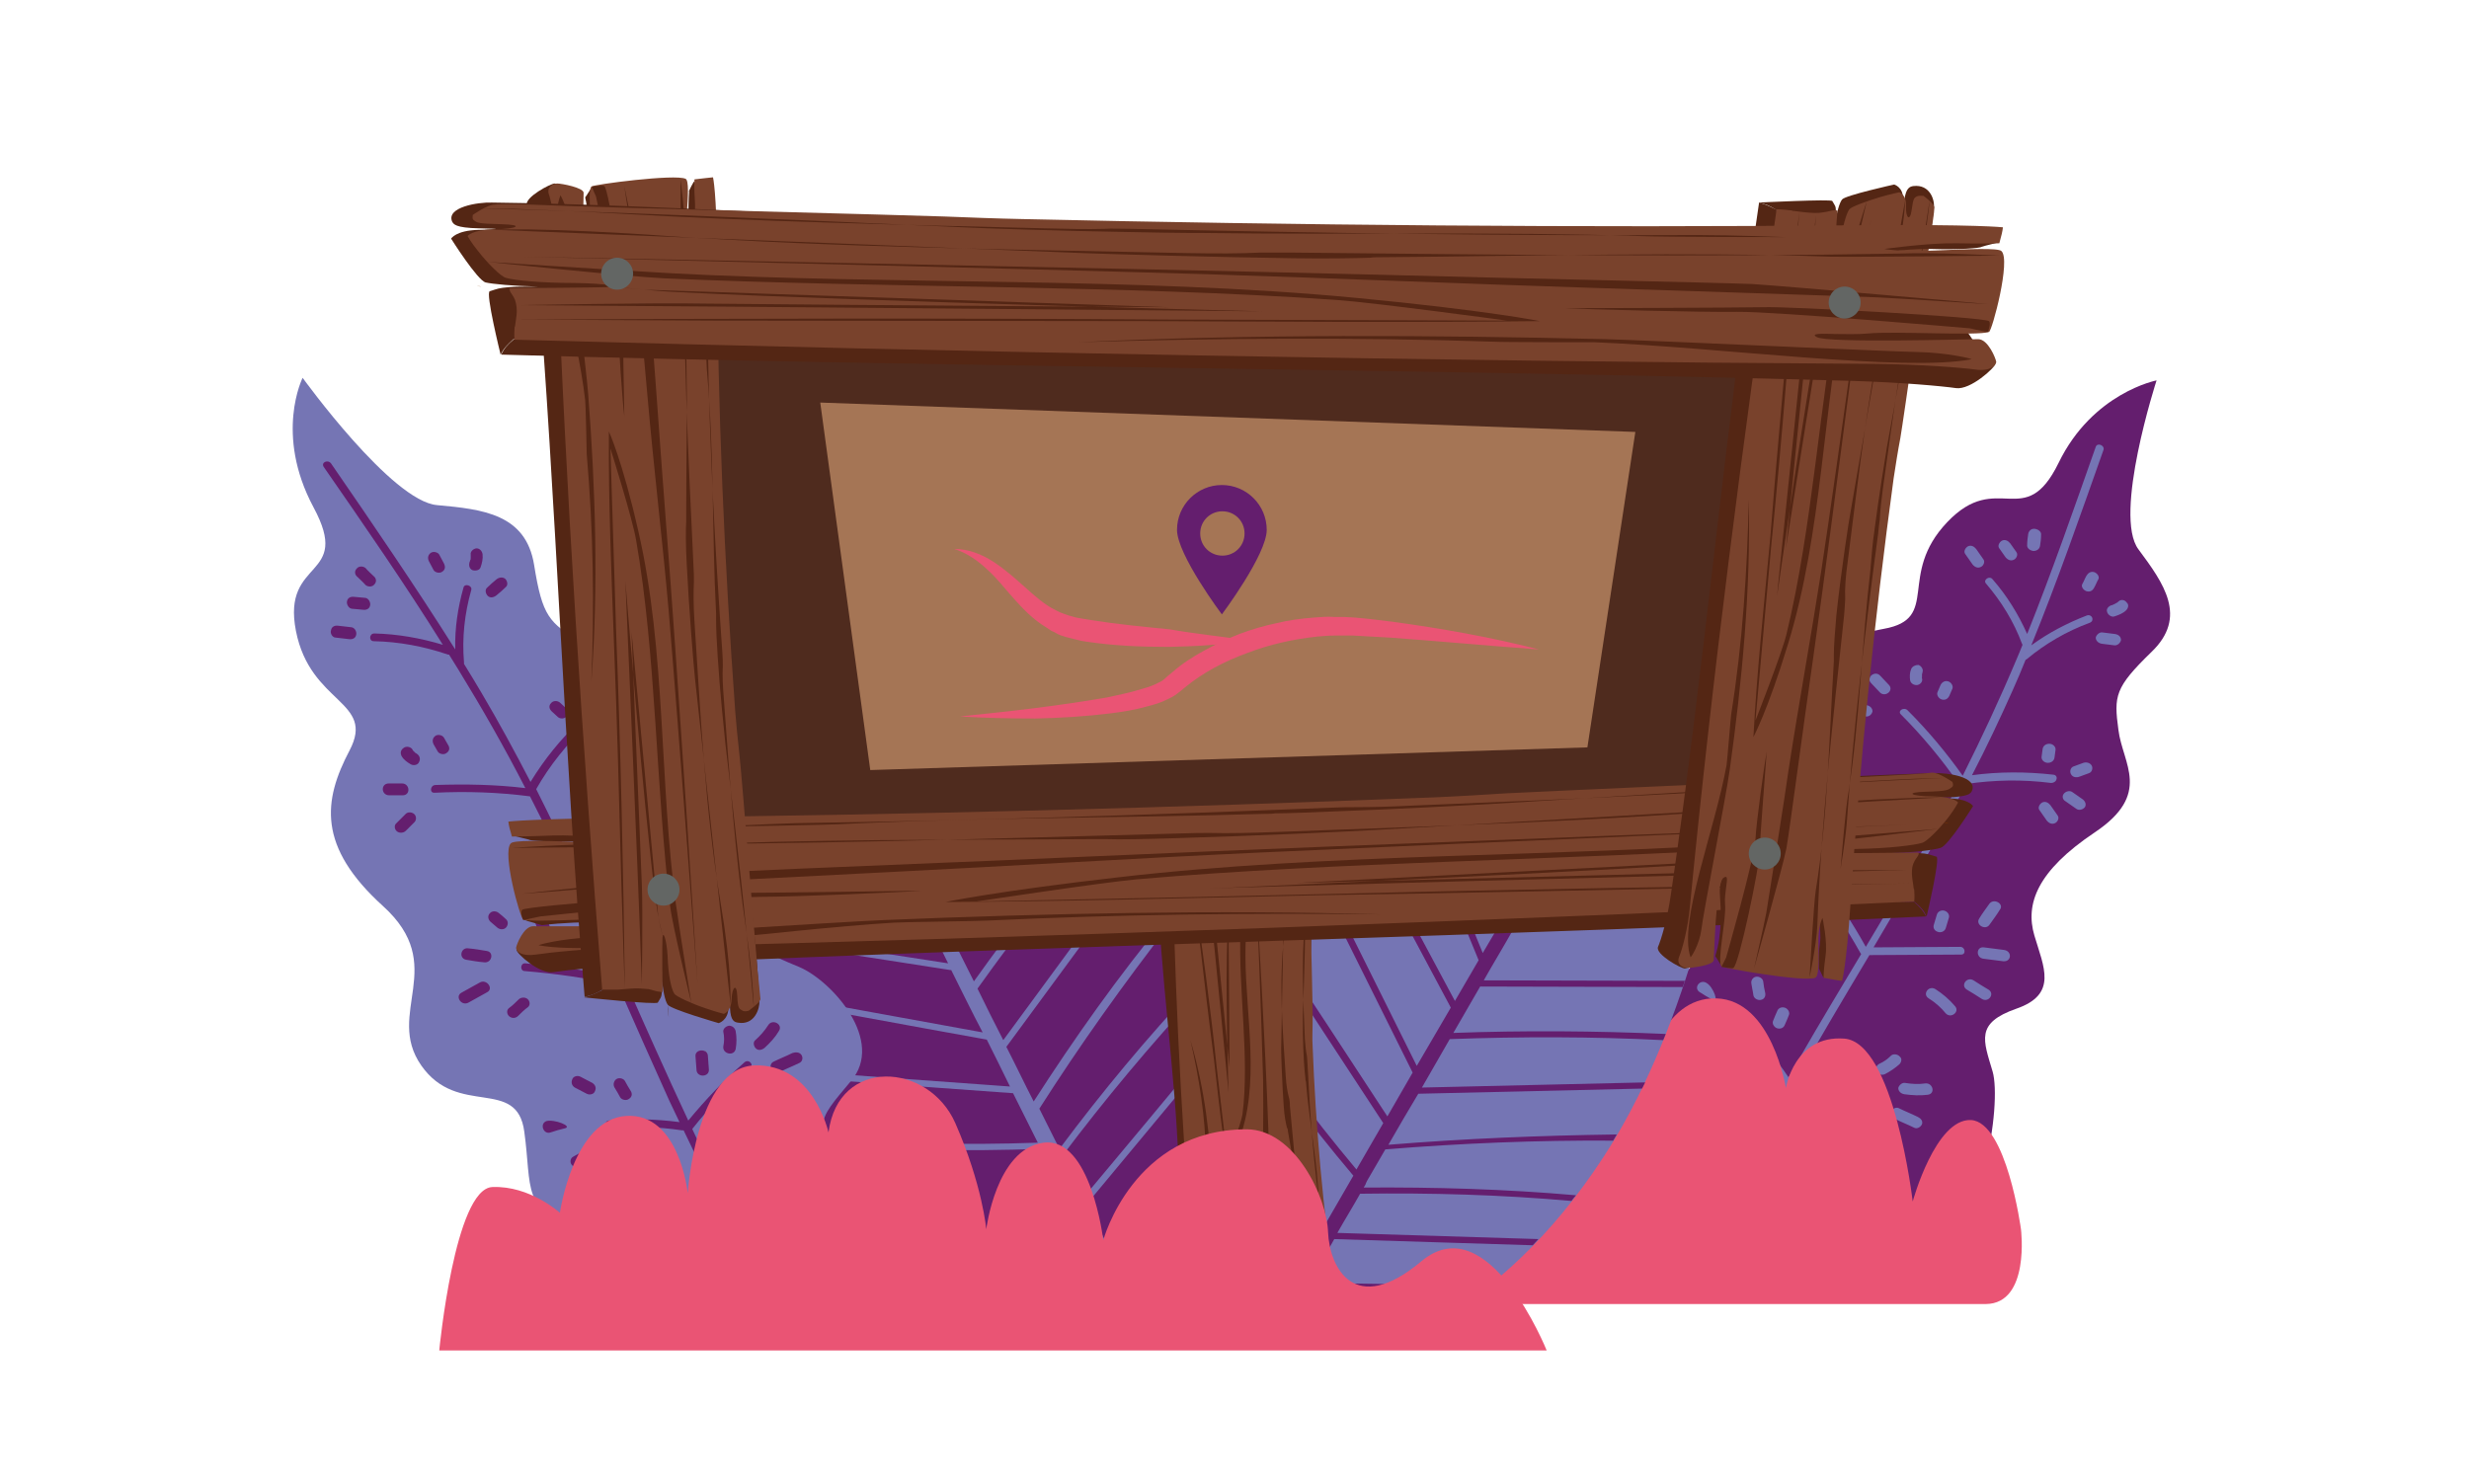 <?xml version="1.0" encoding="utf-8"?>
<!-- Generator: Adobe Illustrator 26.0.3, SVG Export Plug-In . SVG Version: 6.00 Build 0)  -->
<svg version="1.1" id="Ebene_1" xmlns="http://www.w3.org/2000/svg" xmlns:xlink="http://www.w3.org/1999/xlink" x="0px" y="0px"
	 viewBox="0 0 478.9 288" style="enable-background:new 0 0 478.9 288;" xml:space="preserve">
<style type="text/css">
	.st0{fill:#641E6E;}
	.st1{fill:#7575B4;}
	.st2{fill:#EA5474;}
	.st3{fill:#271607;}
	.st4{opacity:0.1;}
	.st5{clip-path:url(#SVGID_00000176026810992973217870000001971712856855860619_);fill:#FFFFFF;}
	.st6{fill:#3B3534;}
	.st7{fill:#381947;}
	.st8{fill:#002E2C;}
	.st9{fill:#694F7F;}
	.st10{opacity:0.9;}
	.st11{clip-path:url(#SVGID_00000106849953410774070040000015131298356822447534_);fill:#D8DADA;}
	.st12{clip-path:url(#SVGID_00000073689760161574929220000006331753317973103794_);fill:#D8DADA;}
	.st13{fill:#518198;}
	.st14{fill:#F69C00;}
	.st15{fill:#ED5607;}
	.st16{fill:#FDD184;}
	.st17{fill:#EA3C0F;}
	.st18{fill:#E6BFA5;}
	.st19{clip-path:url(#SVGID_00000056406699902300258050000007840009629039063977_);fill:#381947;}
	.st20{clip-path:url(#SVGID_00000047062442832798706150000006065411130007500464_);fill:#FFFFFF;}
	.st21{clip-path:url(#SVGID_00000055699077737602502330000012262802091970639770_);fill:#FFFFFF;}
	.st22{fill:#877C7A;}
	.st23{fill:#302B28;}
	.st24{fill:#5A524F;}
	.st25{fill:#A8A09E;}
	.st26{fill:#B8A8A6;}
	.st27{fill:#DCCECB;}
	.st28{opacity:0.3;}
	.st29{clip-path:url(#SVGID_00000129207905546785276010000002539945992411469982_);fill:#AADBE0;}
	.st30{opacity:0.2;}
	.st31{clip-path:url(#SVGID_00000025420977198595545790000015257138401026587067_);fill:#AADBE0;}
	.st32{fill:#FFE274;}
	.st33{fill:#FAB40C;}
	.st34{clip-path:url(#SVGID_00000126290135321397795250000010623190725039676039_);fill:#AADBE0;}
	
		.st35{clip-path:url(#SVGID_00000075854057270627866170000007872080570092835207_);fill:url(#SVGID_00000144310898732490813110000011007047964020929176_);}
	.st36{fill:#D78D5A;}
	.st37{fill:#D99A68;}
	.st38{fill:#66322A;}
	.st39{fill:#BE7A50;}
	.st40{fill:#2F0C27;}
	.st41{fill:#636664;}
	.st42{fill:#4F2B1E;}
	.st43{fill:#542614;}
	.st44{fill:#79422C;}
	.st45{fill:#833500;}
	.st46{fill:#A57555;}
	.st47{fill:#485B5E;}
	.st48{fill:#7B8E91;}
	.st49{opacity:0.6;fill:#9EB1B5;}
	.st50{fill:#596D71;}
	.st51{fill:#F4931F;}
	.st52{fill:#9EB1B5;}
	.st53{fill:#FDCF0C;}
	.st54{fill:#F9AE15;}
	.st55{fill:#FFFFFF;}
	.st56{fill:#E7EAE1;}
	.st57{fill:#C6C4AF;}
	.st58{filter:url(#Adobe_OpacityMaskFilter);}
	.st59{opacity:0.1;mask:url(#SVGID_00000130638478318858428000000016519140624732792978_);}
	.st60{fill:#87442A;}
	.st61{filter:url(#Adobe_OpacityMaskFilter_00000091715566043076361380000017942266225369775259_);}
	.st62{opacity:0.1;mask:url(#SVGID_00000163793459000055332170000006016033433327785143_);}
</style>
<g>
	<path class="st0" d="M386.5,207.9c-1.8-6.1-3.4-9.4,4.6-12.2c8.1-2.8,5.3-8.1,3.5-14.2c-1.8-6.1,0.5-12.5,11.7-20
		c11.2-7.5,5.4-13.3,4.6-19.9c-0.9-6.6-0.7-8.2,6.4-15.1c7.1-6.8,2.4-13.3-2.5-19.9c-5-6.6,3.5-32.8,3.5-32.8s-12.4,2.4-19,16
		c-6.6,13.5-11.8,1.2-21.6,11.5c-9.8,10.3-1.2,18.7-12.3,20.7c-11.1,2-19.1,6.3-20.4,22.1c-1.3,15.8-16.6,12.2-20.4,23.1
		c-3.7,10.9,10.1,14.4,2.2,21.6c-7.8,7.3-13.4,8.8-7.7,17.9c5.7,9.1-7.9,14-2.9,26.5c0.2,0.5,0.4,1,0.6,1.5
		c6.7,14,25.8,19.2,39,10.4c3-2,5.1-4.3,5.5-7c1.5-10.7,2.1,2,12.7,2.2C384.6,240.5,388.3,214,386.5,207.9"/>
	<path class="st1" d="M398.3,150.3c-5.3-0.6-10.6-0.6-15.8,0.1c2.8-5.4,5.4-10.9,7.9-16.5c0.9-2,1.7-3.9,2.5-5.9
		c0.1,0,0.2-0.1,0.2-0.1c3.6-3,7.7-5.4,12.3-7.1c0.9-0.4,0.4-1.7-0.6-1.4c-3.9,1.5-7.5,3.4-10.8,5.8c5.1-12.5,9.5-25.2,14-37.9
		c0.3-0.9-1.2-1.5-1.5-0.6c-4.3,12.2-8.5,24.3-13.3,36.3c-1.7-3.8-3.9-7.4-6.7-10.6c-0.6-0.8-1.9,0.1-1.3,0.8c3,3.5,5.4,7.4,7,11.7
		c0,0.1,0.1,0.1,0.1,0.2c-0.4,1-0.8,2-1.2,2.9c-3.2,7.6-6.7,15.1-10.4,22.5c-3.2-4.5-6.7-8.7-10.7-12.7c-0.7-0.7-2,0.1-1.3,0.8
		c4.2,4.2,7.9,8.7,11.2,13.4c-2.7,5.1-5.4,10.2-8.3,15.3c-3.2,5.5-6.4,10.9-9.7,16.4c-2.6-4.7-5.6-9.2-8.9-13.6
		c-0.6-0.8-1.9,0-1.3,0.8c3.4,4.5,6.4,9.1,9.1,13.9c0.1,0.1,0.1,0.2,0.2,0.3c-4,6.7-8,13.3-11.9,20.1c-0.7,1.3-1.5,2.6-2.2,3.8
		c-2.4-3.6-5.2-6.9-8.5-9.9c-0.7-0.7-1.7,0.4-1,1.1c3.3,3,6.1,6.4,8.5,10.1c0,0.1,0.1,0.1,0.2,0.2c-6,10.7-9.5,17.2-14.2,28.5
		c-5.6,13.6,2.3-1.5,5.2-7.7c3.1-6.7,6.6-13.2,10.2-19.7c0,0,0-0.1,0-0.1c5.6-0.1,11.2,0.3,16.7,1.1c1,0.2,1.3-1.3,0.2-1.4
		c-5.3-0.8-10.7-1.2-16.1-1.1c4.7-8.4,9.6-16.6,14.5-24.8c5.9,0,11.9-0.1,17.8-0.1c1,0,0.8-1.5-0.2-1.5c-5.6,0-11.2,0.1-16.8,0.1
		c6.2-10.5,12.4-21,18-31.7c5.4-0.8,10.9-0.9,16.4-0.2C399.1,151.9,399.3,150.4,398.3,150.3"/>
	<path class="st1" d="M387.8,106.4c0.4,0.6,0.8,1.1,1.2,1.7c0.4,0.5,1,0.8,1.6,0.5c0.5-0.2,0.9-1,0.5-1.5c-0.4-0.6-0.8-1.1-1.2-1.7
		c-0.4-0.5-1-0.8-1.6-0.5C387.8,105.2,387.4,105.9,387.8,106.4"/>
	<path class="st1" d="M393.4,103.6c-0.1,0.7-0.2,1.4-0.2,2.1c-0.1,0.6,0.5,1.1,1.2,1.2c0.7,0,1.2-0.4,1.3-1c0.1-0.7,0.2-1.4,0.2-2.1
		c0.1-0.6-0.5-1.1-1.2-1.2C394,102.5,393.5,103,393.4,103.6"/>
	<path class="st1" d="M381.2,107.5l1.4,2c0.4,0.5,1,0.8,1.6,0.5c0.5-0.2,0.9-1,0.5-1.5l-1.4-2c-0.4-0.5-1-0.8-1.6-0.5
		C381.2,106.3,380.8,107,381.2,107.5"/>
	<path class="st1" d="M404.7,111.7c-0.3,0.5-0.5,1.1-0.8,1.6c-0.3,0.5,0.2,1.2,0.8,1.4c0.7,0.2,1.2-0.1,1.5-0.7
		c0.3-0.5,0.5-1.1,0.8-1.6c0.3-0.5-0.2-1.2-0.8-1.4C405.5,110.8,405,111.2,404.7,111.7"/>
	<path class="st1" d="M410.9,116.7c-0.1,0.1-0.2,0.2-0.4,0.3c-0.1,0-0.1,0.1-0.2,0.1c0.1,0,0.1,0,0,0c-0.1,0.1-0.2,0.1-0.4,0.2
		c0,0-0.4,0.2-0.3,0.1c-0.6,0.2-1.1,0.7-0.9,1.3c0.1,0.5,0.8,1.1,1.4,0.9c0.9-0.3,1.7-0.6,2.3-1.2c0.4-0.4,0.6-1.1,0.1-1.5
		C412.2,116.4,411.4,116.2,410.9,116.7"/>
	<path class="st1" d="M410.2,123c-0.8-0.1-1.6-0.2-2.4-0.3c-0.6-0.1-1.2,0.5-1.3,1c0,0.6,0.5,1.1,1.2,1.2c0.8,0.1,1.6,0.2,2.4,0.3
		c0.6,0.1,1.2-0.5,1.3-1C411.4,123.5,410.9,123.1,410.2,123"/>
	<path class="st1" d="M359.4,138.8c0.8,0.1,1.6,0.2,2.5,0.2c0.6,0.1,1.2-0.4,1.3-1c0-0.6-0.5-1.1-1.2-1.2l-2.5-0.2
		c-0.6-0.1-1.2,0.4-1.3,1C358.2,138.2,358.7,138.7,359.4,138.8"/>
	<path class="st1" d="M362.9,132.5c0.6,0.6,1.1,1.2,1.7,1.8c1,1.1,2.8-0.3,1.8-1.4c-0.6-0.6-1.1-1.2-1.7-1.8
		C363.7,130,361.9,131.4,362.9,132.5"/>
	<path class="st1" d="M370.7,129.8c-0.3,0.7-0.3,1.5-0.2,2.2c0.1,0.6,0.8,1,1.4,0.9c0.6-0.1,1.1-0.7,0.9-1.3c0,0-0.1-0.4,0-0.2
		c0-0.1,0-0.2,0-0.4c0-0.1,0-0.1,0-0.2c0,0.1,0,0.1,0,0c0-0.1,0.1-0.2,0.1-0.4c0.2-0.5-0.2-1.2-0.8-1.4
		C371.5,129,370.9,129.3,370.7,129.8"/>
	<path class="st1" d="M376.4,132.9c-0.2,0.5-0.4,0.9-0.6,1.4c-0.2,0.5,0.2,1.2,0.8,1.4c0.7,0.2,1.2-0.1,1.5-0.7
		c0.2-0.5,0.4-0.9,0.6-1.4c0.2-0.5-0.2-1.2-0.8-1.4C377.3,132,376.7,132.3,376.4,132.9"/>
	<path class="st1" d="M396.2,145.3c-0.1,0.5-0.1,1-0.2,1.5c-0.1,0.6,0.5,1.2,1.2,1.2c0.7,0,1.2-0.4,1.3-1c0.1-0.5,0.1-1,0.2-1.5
		c0.1-0.6-0.5-1.2-1.2-1.2C396.8,144.3,396.3,144.7,396.2,145.3"/>
	<path class="st1" d="M404.1,148c-0.6,0.2-1.3,0.5-1.9,0.7c-0.6,0.2-0.8,1-0.5,1.5c0.3,0.6,1,0.7,1.6,0.5c0.6-0.2,1.3-0.5,1.9-0.7
		c0.6-0.2,0.8-1,0.5-1.5C405.4,148,404.7,147.8,404.1,148"/>
	<path class="st1" d="M404,155.1c-0.7-0.5-1.3-0.9-2-1.4c-0.5-0.4-1.3-0.2-1.7,0.3c-0.4,0.5-0.2,1.2,0.4,1.5c0.7,0.5,1.3,0.9,2,1.4
		c0.5,0.4,1.3,0.2,1.7-0.3C404.7,156.1,404.5,155.5,404,155.1"/>
	<path class="st1" d="M395.6,157.2c0.5,0.7,0.9,1.3,1.4,2c0.4,0.5,1,0.8,1.6,0.5c0.5-0.2,0.9-1,0.5-1.5l-1.4-2
		c-0.4-0.5-1-0.8-1.6-0.5C395.6,156,395.2,156.7,395.6,157.2"/>
	<path class="st1" d="M346.7,173.1c-0.9-0.1-1.7-0.2-2.6-0.3c-0.6-0.1-1.2,0.5-1.3,1c0,0.6,0.5,1.1,1.2,1.2c0.9,0.1,1.7,0.2,2.6,0.3
		c0.6,0.1,1.2-0.5,1.3-1C347.9,173.7,347.4,173.2,346.7,173.1"/>
	<path class="st1" d="M344.6,165.9c-1.3-0.5-2.6-1-3.9-1.4c-1.4-0.5-2.2,1.5-0.7,2.1c1.3,0.5,2.6,1,3.9,1.4
		C345.4,168.5,346.1,166.4,344.6,165.9"/>
	<path class="st1" d="M346.5,161.5c0.6,0.9,1.2,1.8,1.7,2.8c0.8,1.2,2.9,0.3,2.1-0.9c-0.6-0.9-1.2-1.8-1.7-2.8
		C347.9,159.3,345.8,160.2,346.5,161.5"/>
	<path class="st1" d="M355.5,160.5l-0.1,1.7c0,0.6,0.5,1.2,1.2,1.2c0.7,0,1.2-0.4,1.3-1c0-0.6,0.1-1.1,0.1-1.7
		c0-0.6-0.5-1.2-1.2-1.2C356.1,159.5,355.6,159.9,355.5,160.5"/>
	<path class="st1" d="M361.1,166.5c-0.5,0.7-1,1.4-1.5,2.1c-0.8,1.2,1.2,2.4,2,1.2c0.5-0.7,1-1.4,1.5-2.1
		C363.9,166.6,361.9,165.4,361.1,166.5"/>
	<path class="st1" d="M375.7,177.4c-0.2,0.7-0.4,1.3-0.6,2c-0.2,0.6,0.1,1.2,0.8,1.4c0.6,0.2,1.3-0.1,1.5-0.7c0.2-0.7,0.4-1.3,0.6-2
		c0.2-0.6-0.2-1.2-0.8-1.4C376.6,176.5,375.9,176.8,375.7,177.4"/>
	<path class="st1" d="M385.9,175.3c-0.7,1-1.4,1.9-2,2.9c-0.8,1.2,1.2,2.4,2,1.2c0.7-1,1.4-1.9,2-2.9
		C388.8,175.4,386.8,174.2,385.9,175.3"/>
	<path class="st1" d="M388.7,184.3c-1.3-0.2-2.6-0.3-3.9-0.5c-1.5-0.2-1.6,2-0.1,2.2c1.3,0.2,2.6,0.3,3.9,0.5
		C390.2,186.6,390.3,184.5,388.7,184.3"/>
	<path class="st1" d="M385.7,192c-1-0.6-2-1.2-2.9-1.8c-1.3-0.8-2.6,1-1.3,1.8c1,0.6,2,1.2,2.9,1.8C385.7,194.6,387,192.8,385.7,192
		"/>
	<path class="st1" d="M379.2,195.2c-1.1-1.3-2.4-2.4-3.8-3.3c-1.3-0.8-2.6,1-1.3,1.8c1.3,0.8,2.4,1.8,3.3,2.9
		C378.4,197.7,380.2,196.3,379.2,195.2"/>
	<path class="st1" d="M332.6,204.2c-1.2,0.2-2.4,0.4-3.6,0.6c-1.5,0.2-1,2.4,0.5,2.2c1.2-0.2,2.4-0.4,3.6-0.6
		C334.7,206.2,334.2,204,332.6,204.2"/>
	<path class="st1" d="M328,200.3c1,0.4,1.9,0.7,2.9,1.1c0.6,0.2,1.3-0.2,1.5-0.7c0.2-0.6-0.2-1.2-0.8-1.4c-1-0.4-1.9-0.7-2.9-1.1
		c-0.6-0.2-1.3,0.2-1.5,0.7C327,199.5,327.4,200.1,328,200.3"/>
	<path class="st1" d="M329.7,192.5c0.8,0.5,1.6,1,2.5,1.5c1.3,0.8,0.2-2.5-1.2-3.3c-0.8-0.5,0.8,0.5,0,0
		C329.7,189.9,328.4,191.7,329.7,192.5"/>
	<path class="st1" d="M339.7,190.8c0.1,0.8,0.3,1.5,0.4,2.3c0.1,0.6,0.8,1,1.4,0.9c0.7-0.1,1-0.7,0.9-1.3c-0.2-0.8-0.3-1.5-0.4-2.3
		c-0.1-0.6-0.8-1-1.4-0.9C340,189.6,339.6,190.2,339.7,190.8"/>
	<path class="st1" d="M344.7,196.2c-0.3,0.6-0.5,1.2-0.8,1.9c-0.2,0.5,0.2,1.2,0.8,1.4c0.7,0.2,1.3-0.1,1.5-0.7
		c0.3-0.6,0.5-1.2,0.8-1.9c0.2-0.5-0.2-1.2-0.8-1.4C345.5,195.3,344.9,195.6,344.7,196.2"/>
	<path class="st1" d="M359.5,203.7c-0.7,0.6-1.4,1.1-2.1,1.7c-1.1,0.9,0.5,2.6,1.6,1.7c0.7-0.6,1.4-1.1,2.1-1.7
		C362.3,204.5,360.6,202.8,359.5,203.7"/>
	<path class="st1" d="M366.8,204.8c-0.7,0.7-1.4,1.2-2.3,1.6c-1.3,0.7-0.3,2.6,1.1,2c1-0.5,2-1.2,2.8-1.9c0.4-0.4,0.6-1.1,0.1-1.5
		C368.1,204.5,367.2,204.4,366.8,204.8"/>
	<path class="st1" d="M373.4,210.2c-1.3,0.2-2.6,0.1-3.9-0.1c-0.6-0.1-1.2,0.5-1.3,1c0,0.6,0.5,1.1,1.2,1.2c1.5,0.2,3,0.3,4.5,0.1
		C375.5,212.2,374.9,210,373.4,210.2"/>
	<path class="st1" d="M372,216.7c-1.2-0.6-2.5-1.1-3.7-1.7c-0.6-0.3-1.3,0.2-1.5,0.7c-0.2,0.6,0.2,1.1,0.8,1.4
		c1.2,0.6,2.5,1.1,3.7,1.7c0.6,0.3,1.3-0.2,1.5-0.7C373,217.5,372.6,217,372,216.7"/>
	<path class="st1" d="M364.4,219.3c-1.7-1.7-3.5-3.4-5.2-5c-1.1-1-2.9,0.4-1.8,1.4c1.7,1.7,3.5,3.4,5.2,5
		C363.7,221.8,365.5,220.4,364.4,219.3"/>
	<path class="st1" d="M355.1,217.7c-0.9-0.5-1.8-1.1-2.7-1.6c-1.3-0.8-2.6,1-1.3,1.8c0.9,0.5,1.8,1.1,2.7,1.6
		C355.1,220.3,356.4,218.5,355.1,217.7"/>
</g>
<path class="st2" d="M392,238.5c0,0-2.8-20.8-9.7-21.2c-6.9-0.3-11.3,15.8-11.3,15.8s-3.6-30.9-13.3-31.6
	c-9.7-0.7-11.3,9.6-11.3,9.6s-2.7-17.1-13.5-17.4c-10.8-0.3-13.6,14.8-13.6,14.8c-1.8-16.8-19-12.6-23.3,1.6
	c-2.4,7.7-2.8,14.4-2.8,14.4s-7.5-16.2-12.3-16.9c-8.7-1.3-11,21.5-11,21.5s-3.1-26.9-12.6-26.2c-9.5,0.7-9.7,22-9.7,22
	s-0.8-26-9.5-25c-8.7,1-7.2,23.5-7.4,31.2c-0.3,7.7-6.9,18.8-19.2,6.4c-12.3-12.4-17.2,15.5-17.2,15.5l190.9,0
	C393.8,252.9,392,238.5,392,238.5"/>
<g>
	<path class="st1" d="M341.5,94.8c0,0-75.7,46.8-100.9,95.9c-8.5,16.7-11.1,30.7-10.8,41.9c0.6,23.4,27.5,36.3,49.2,23.6
		c10.4-6.1,21.7-15.9,32-31.7C341.5,177.9,341.5,94.8,341.5,94.8"/>
	<path class="st0" d="M269.3,222.1c1.9-3.3,3.8-6.6,5.8-9.9l43.4-1c0.2-0.4,0.4-0.8,0.6-1.2c-14.4,0.3-28.9,0.7-43.3,1
		c1.8-3.1,3.6-6.3,5.4-9.4c13.8-0.5,27.7-0.5,41.4,0.2c0.2-0.4,0.3-0.8,0.5-1.2c-13.7-0.6-27.4-0.7-41.2-0.2c1.7-3,3.5-6,5.2-9
		l39.3,0.1c0.1-0.4,0.3-0.8,0.4-1.2l-39-0.1c1.8-3.2,3.7-6.3,5.5-9.5c12.3-1,24.6-1.4,36.8-1.5c0.1-0.4,0.2-0.8,0.3-1.2
		c-12.1,0-24.3,0.5-36.4,1.4c1.9-3.2,3.8-6.5,5.6-9.7c11-0.7,22.1-1,33.1-0.8c0.1-0.4,0.2-0.8,0.3-1.2c-10.8-0.2-21.7,0.1-32.6,0.8
		c1.5-2.6,3.1-5.3,4.6-7.9c10-1,19.9-1.6,29.9-1.8c0.1-0.4,0.2-0.8,0.2-1.2c-9.8,0.2-19.6,0.7-29.4,1.7c1.9-3.2,3.7-6.4,5.6-9.7
		c8.5-1.6,17-2.4,25.6-2.4c0.1-0.4,0.1-0.8,0.2-1.2c-8.3-0.1-16.7,0.7-25,2.2c0.6-1.1,1.3-2.2,1.9-3.3c0.2-0.1,0.3-0.3,0.3-0.6
		c0.5-0.8,0.9-1.6,1.4-2.4c7.3-1.9,14.8-2.5,22.2-1.9c0.1-0.4,0.1-0.8,0.2-1.2c-7.2-0.6-14.4-0.1-21.5,1.6c1.4-2.4,2.8-4.8,4.2-7.2
		c6.1-1.1,12.2-1.7,18.3-2c0-0.4,0.1-0.8,0.1-1.2c-5.9,0.2-11.8,0.8-17.7,1.9c1.3-2.2,2.6-4.5,3.9-6.7c4.1-0.1,8.2-0.2,12.3-0.4
		c0.7,0,1.4,0,2-0.1c0-0.4,0.1-0.8,0.1-1.2c-1,0-2,0-3,0.1c-3.6,0.1-7.1,0.2-10.7,0.3c1.1-1.9,2.2-3.8,3.3-5.7
		c3.7-0.7,7.3-1.3,11-1.7c0-0.4,0.1-0.8,0.1-1.2c-3.4,0.4-6.9,0.9-10.3,1.5c1.3-2.2,2.6-4.4,3.9-6.6c2.3-0.4,4.6-0.6,6.8-0.8
		c0-0.4,0-0.8,0.1-1.2c-2.1,0.1-4.1,0.4-6.1,0.7l2.3-4c1.3-0.2,2.7-0.4,4-0.7c0-0.4,0-0.8,0.1-1.2c-1.1,0.2-2.2,0.4-3.3,0.6
		c1.2-2,2.3-4,3.5-6c0-1.9,0-2.9,0-2.9s-0.9,0.6-2.6,1.6c-1.3,2.2-2.6,4.5-3.9,6.7c-0.2-1.2-0.5-2.4-0.8-3.6
		c-0.4,0.2-0.7,0.5-1.1,0.7c0.4,1.5,0.7,3.1,0.9,4.7c-0.9,1.6-1.8,3.1-2.7,4.7c-0.4-2.4-0.9-4.7-1.7-6.9c-0.4,0.2-0.7,0.5-1.1,0.8
		c0.8,2.4,1.4,4.8,1.7,7.4c0,0.2,0.1,0.3,0.2,0.4c-1.7,2.9-3.3,5.7-5,8.6c-0.9-4-2-8-3.2-11.9c-0.4,0.3-0.7,0.5-1.1,0.8
		c1.3,4.2,2.4,8.4,3.4,12.7c-1.5,2.6-3,5.1-4.5,7.7c-1.4-5.5-2.9-11-4.5-16.4c-0.4,0.3-0.7,0.5-1.1,0.8c1.7,5.7,3.3,11.4,4.7,17.1
		c-1.8,3.2-3.7,6.3-5.5,9.5c-1.5-7.3-3.4-14.6-5.5-21.8c-0.4,0.3-0.7,0.6-1.1,0.8c2.2,7.4,4.1,15,5.6,22.6c-1.2,2.1-2.4,4.2-3.6,6.2
		c-3.1-7.7-6.2-15.3-9.4-23c-0.3,0.3-0.7,0.6-1,0.8c3.2,7.9,6.4,15.7,9.6,23.6c-2.3,4-4.7,8.1-7,12.1c-2.2-10.4-5-20.7-8.5-30.7
		c-0.4,0.3-0.7,0.6-1.1,0.9c3.5,10.3,6.3,20.8,8.6,31.5c-2.1,3.7-4.3,7.4-6.4,11.1c-4.2-11.1-8.5-22.1-12.7-33.2
		c-0.3,0.3-0.7,0.6-1,0.9l12.9,33.7c-0.8,1.4-1.6,2.8-2.4,4.2l-3,5.1c-4.9-12-9.8-24-14.7-36c-0.3,0.3-0.7,0.7-1,1
		c5,12.1,9.9,24.3,14.9,36.4c-1.5,2.6-3.1,5.3-4.6,7.9c-6.3-11.8-12.6-23.5-18.9-35.3c-0.3,0.3-0.6,0.7-0.9,1
		c6.3,11.8,12.6,23.6,18.9,35.4c0,0.1,0.1,0.1,0.1,0.2c-2.2,3.8-4.4,7.5-6.6,11.3c-6.4-12.9-12.9-25.9-19.3-38.8
		c-0.3,0.4-0.6,0.7-0.9,1.1c6.5,13,12.9,26,19.4,39c-1.6,2.8-3.3,5.7-4.9,8.5c-7.7-11.8-15.4-23.5-23.2-35.3
		c-0.3,0.4-0.5,0.8-0.8,1.2c7.7,11.8,15.5,23.6,23.2,35.4c-1.7,3-3.5,6-5.2,9c-8.8-10.5-16.9-21.4-24.3-32.8
		c-0.2,0.5-0.4,0.9-0.6,1.4c7.4,11.3,15.5,22.2,24.3,32.6c-2.8,4.9-5.7,9.8-8.5,14.7c-7.9-9.3-15.2-19-22.1-29.1
		c-0.1,0.6-0.3,1.1-0.4,1.7c6.7,9.8,14,19.3,21.7,28.4c0,0.1,0.1,0.1,0.2,0.1c-1.2,2.1-2.4,4.1-3.6,6.2
		c-6.6-7.2-13.3-14.3-19.9-21.5c0,0.6,0,1.2,0,1.8c6.4,6.9,12.9,13.9,19.3,20.8c-1.2,2-2.4,4.1-3.5,6.1c0.8,0.4,1.7,0.8,2.6,1.2
		c0.3-0.6,0.7-1.1,1-1.7c9.1,0.2,18.2,0.4,27.2,0.6c0.7-0.4,1.5-0.7,2.2-1.1c-9.6-0.2-19.2-0.4-28.7-0.7c1.1-1.8,2.1-3.6,3.2-5.5
		c11.3,0.2,22.7,0.3,34,0.5c0.5-0.4,1-0.8,1.5-1.2c-11.6-0.2-23.2-0.3-34.8-0.5c1.6-2.8,3.3-5.6,4.9-8.5c12.8,0.4,25.7,0.8,38.5,1.2
		c0.4-0.4,0.7-0.8,1.1-1.2c-13-0.4-26-0.8-39-1.2c1.4-2.5,2.9-4.9,4.3-7.4c0-0.1,0.1-0.1,0.1-0.2c13.7-0.2,27.4,0.2,41,1.4
		c0.3-0.4,0.6-0.8,0.9-1.1c-13.7-1.2-27.4-1.6-41.2-1.5c0.2-0.3,0.4-0.6,0.5-1c0.1-0.1,0.1-0.1,0.1-0.2c1.2-2.1,2.4-4.1,3.6-6.2
		c14.7-1.2,29.5-1.8,44.2-1.7c0.2-0.4,0.5-0.8,0.7-1.2C298.8,220.3,284,220.9,269.3,222.1"/>
</g>
<g>
	<path class="st0" d="M131.2,79.1c0,0-4.6,88.2,23.8,138c9.6,16.9,20.5,27.5,30.7,34.1c21.2,13.8,49.1,0.5,51-24.3
		c0.9-11.9-0.9-26.8-8.7-44.6C205.2,129.9,131.2,79.1,131.2,79.1"/>
	<path class="st1" d="M200.5,213.7c-1.8-3.5-3.5-7.1-5.3-10.6c8.5-11.6,17.1-23.2,25.6-34.8c-0.2-0.4-0.5-0.8-0.7-1.2
		c-8.5,11.6-17,23.1-25.5,34.7c-1.7-3.3-3.4-6.7-5-10c8-11.2,16.5-22.1,25.4-32.6c-0.2-0.4-0.5-0.7-0.8-1.1
		c-8.9,10.4-17.4,21.2-25.3,32.3l-4.8-9.6c8-10.3,16.1-20.6,24.1-30.9c-0.3-0.3-0.5-0.7-0.8-1c-8,10.2-15.9,20.4-23.9,30.7
		c-1.7-3.4-3.4-6.7-5.1-10.1c6.6-10.3,13.7-20.2,21.2-29.9c-0.3-0.3-0.6-0.7-0.9-1c-7.4,9.6-14.4,19.4-21,29.6
		c-1.7-3.5-3.5-6.9-5.2-10.4c6.1-9.1,12.6-18,19.5-26.5c-0.3-0.3-0.6-0.6-0.9-0.9c-6.8,8.4-13.2,17.2-19.2,26.2
		c-1.4-2.8-2.8-5.6-4.2-8.5c5.2-8.5,10.7-16.7,16.6-24.7c-0.3-0.3-0.6-0.6-0.9-0.9c-5.8,7.8-11.3,15.9-16.4,24.2
		c-1.7-3.4-3.5-6.9-5.2-10.3c3.7-7.7,8.2-14.9,13.5-21.6c-0.3-0.3-0.6-0.6-0.9-0.9c-5.2,6.5-9.6,13.6-13.3,21l-1.8-3.5
		c0-0.2-0.1-0.5-0.3-0.6c-0.4-0.8-0.9-1.7-1.3-2.5c2.8-6.9,6.8-13.2,11.9-18.6c-0.3-0.3-0.6-0.6-1-0.9c-4.9,5.3-8.9,11.3-11.7,18
		c-1.3-2.6-2.6-5.2-3.9-7.7c2.7-5.4,5.9-10.7,9.4-15.6c-0.3-0.3-0.7-0.6-1-0.8c-3.4,4.8-6.4,9.8-9.1,15l-3.6-7.2
		c2.4-3.3,4.8-6.6,7.2-9.9c0.4-0.5,0.8-1.1,1.2-1.6c-0.3-0.3-0.7-0.5-1-0.8c-0.6,0.8-1.2,1.6-1.8,2.4l-6.3,8.6l-3.1-6.1
		c1.6-3.3,3.3-6.5,5.2-9.7c-0.3-0.3-0.7-0.5-1-0.8c-1.8,2.9-3.4,6-4.9,9c-1.2-2.4-2.4-4.7-3.6-7.1c1.1-2,2.2-4,3.5-5.9
		c-0.3-0.3-0.7-0.5-1-0.8c-1.1,1.7-2.2,3.5-3.1,5.3c-0.7-1.4-1.4-2.9-2.1-4.3c0.6-1.2,1.2-2.4,1.9-3.6c-0.4-0.3-0.7-0.5-1-0.8
		l-1.5,2.9c-1.1-2.1-2.1-4.3-3.2-6.4c-1.7-1.2-2.6-1.8-2.6-1.8s-0.1,1.1-0.1,3l3.6,7.1c-1.2-0.6-2.4-1.1-3.7-1.5c0,0.4,0,0.9,0,1.3
		c1.6,0.6,3.2,1.3,4.7,2.2c0.8,1.7,1.7,3.3,2.5,5c-2.3-1.2-4.8-2.1-7.2-2.9c0,0.4,0,0.9,0,1.3c2.6,0.8,5.2,1.9,7.6,3.2
		c0.2,0.1,0.3,0.1,0.5,0.1c1.5,3.1,3.1,6.1,4.6,9.2c-4.1-1.7-8.3-3.3-12.6-4.7c0,0.4,0,0.9,0,1.3c4.5,1.5,9,3.3,13.4,5.1
		c1.4,2.7,2.8,5.5,4.1,8.2c-5.7-2.3-11.5-4.4-17.3-6.4c0,0.4,0,0.9,0.1,1.4c6.1,2.1,12.1,4.4,18.1,6.8c1.7,3.4,3.4,6.7,5.1,10.1
		c-7.5-3.3-15.1-6.3-22.8-9c0,0.5,0.1,0.9,0.1,1.4c8,2.8,15.8,6,23.6,9.4c1.1,2.2,2.2,4.4,3.3,6.7c-8.7-2.2-17.5-4.5-26.2-6.7
		c0,0.4,0.1,0.9,0.1,1.3c8.9,2.3,17.9,4.6,26.8,6.9c2.2,4.3,4.3,8.6,6.5,12.9c-10.6-4.6-21.5-8.7-32.5-12.1c0.1,0.5,0.1,0.9,0.2,1.4
		c11.3,3.6,22.4,7.7,33.3,12.5c2,3.9,4,7.9,5.9,11.8c-12.4-3.4-24.9-6.8-37.3-10.3c0.1,0.5,0.1,0.9,0.2,1.4
		c12.6,3.5,25.2,6.9,37.8,10.4c0.8,1.5,1.5,3,2.3,4.5c0.9,1.8,1.8,3.7,2.8,5.5c-13.7-3.5-27.4-6.9-41.1-10.4
		c0.1,0.5,0.2,0.9,0.3,1.4c13.8,3.5,27.7,7,41.5,10.5c1.4,2.8,2.8,5.6,4.2,8.5c-14.3-2.2-28.6-4.4-42.9-6.7c0.1,0.4,0.2,0.9,0.3,1.3
		l43,6.7c0.1,0,0.2,0,0.2,0c2,4,4,8.1,6.1,12.1c-15.4-2.8-30.9-5.6-46.3-8.5c0.1,0.5,0.3,0.9,0.5,1.4c15.5,2.8,31,5.7,46.6,8.5
		c1.5,3,3,6,4.5,9.1c-15.2-1.1-30.4-2.2-45.6-3.3c0.2,0.4,0.4,0.9,0.6,1.3c15.2,1.1,30.4,2.2,45.6,3.3c1.6,3.2,3.2,6.4,4.8,9.6
		c-14.7,0.5-29.3,0.2-44-0.9c0.3,0.5,0.6,0.9,0.8,1.3c14.6,1.1,29.2,1.3,43.8,0.8c2.6,5.2,5.2,10.4,7.9,15.6
		c-13.1,0.5-26.3,0.4-39.4-0.3c0.4,0.5,0.9,0.9,1.3,1.3c12.8,0.7,25.7,0.8,38.5,0.3c0.1,0,0.1,0,0.2,0c1.1,2.2,2.2,4.4,3.3,6.6
		c-10.4,0.9-20.9,1.7-31.3,2.6c0.5,0.4,1.1,0.8,1.6,1.1c10.1-0.8,20.2-1.7,30.3-2.5c1.1,2.2,2.2,4.3,3.3,6.5
		c0.9-0.4,1.8-0.8,2.7-1.3c-0.3-0.6-0.6-1.2-0.9-1.8c5.7-7,11.5-14,17.2-21.1c0.1-0.8,0.2-1.6,0.3-2.4l-18.1,22.2
		c-1-1.9-1.9-3.9-2.9-5.8c7.1-8.8,14.1-17.7,21.2-26.5c0-0.6-0.1-1.3-0.1-1.9c-7.2,9-14.5,18.1-21.7,27.1c-1.5-3-3-6-4.5-9
		c8.2-9.9,16.4-19.7,24.6-29.6c-0.1-0.5-0.2-1.1-0.3-1.6c-8.3,10-16.6,20-24.9,29.9c-1.3-2.6-2.6-5.3-4-7.9c0-0.1-0.1-0.1-0.1-0.2
		c8.2-10.9,17-21.4,26.3-31.5c-0.2-0.5-0.3-0.9-0.5-1.4c-9.4,10-18.2,20.6-26.4,31.6c-0.2-0.3-0.3-0.7-0.5-1c0-0.1-0.1-0.2-0.1-0.2
		c-1.1-2.2-2.2-4.4-3.3-6.6c7.9-12.4,16.4-24.3,25.4-35.9c-0.2-0.4-0.4-0.9-0.6-1.3C216.9,189.4,208.4,201.4,200.5,213.7"/>
</g>
<rect x="132" y="56.9" class="st42" width="209.3" height="108.6"/>
<path class="st43" d="M236,224.2c-1.1,0.3,0.4,6.2,0.4,6.6c0,0.4-2.7,1.4-3.4,1.3c-0.7,0-5.4-1.3-5.1-1.9c0.3-0.6,0.8-2.2,0.7-4.2
	c-0.6-17.9-3.6-37-4.1-55.2c1.2,0.2,1.9,0.3,3.1,0.7c6.8,16.7,3.8,34.8,20.4,51.4c-4.8,1.9-6.4,1.6-11.4,1.6
	C236.6,224.2,236.4,224,236,224.2L236,224.2z"/>
<path class="st43" d="M238.9,243.3c0.6-2-0.4-4.1-0.9-5.4c-0.2-0.5-0.2-1-0.2-1.5c0-0.2,0-0.4,0-0.5c5,0,6.6,0.4,11.4-1.7
	c2,2.1,3,3.5,5.3,7c0,0.2,0.1,0.4,0.2,0.6c0.6,1.5-13.1,2.3-13.9,2.5C240.2,244.4,239.9,243.9,238.9,243.3L238.9,243.3z"/>
<path class="st43" d="M238.1,173.7c0-0.2-0.1-0.6-0.1-0.6S238.2,174.4,238.1,173.7z"/>
<path class="st43" d="M254.4,254.6c0-1.5-1.5-4-1.5-4s-0.4,0.6-0.2,1.9c-3.3-7.9-9.7-15.4-12.5-23.3c-6.9-18.9-7-38.1-12.5-57
	c-1.3-0.5-1.9-0.7-3.1-0.9c0,0,12.1,0,12.4,0.3c0.5,0.5,0.7,0.5,0.9,1.2c0.1,0.3,0.2,1,0.2,1.6c0,0.2,0,0.5,0.1,0.8
	c0.1,1.1,0,0.2-0.1-0.8c-0.1-1.4,0.2-2.5,0.5-2.9c0.4-0.4,8.3-1.4,8.3-1.4s1.6,0.4,1.9,1.7c0.3,1.3,0.4,1.4,0.3,0
	c-0.1-1.3,0.6-1.4,1.1-1.4c2.8-0.2,4,1.8,4,2.5c0.7,9.5-0.7,19.4-0.6,28.9c0.3,15.4,1.8,31.5,4.2,47.3c1,6.8-1.8,9.3-1.8,9.3
	c-0.4-0.4-0.6-0.6-1.1-1.1C255,257.5,254.5,256.2,254.4,254.6L254.4,254.6z"/>
<path class="st44" d="M254.2,175c0,0.8,0,1.6,0,2.4c0,2.3,0.5,18.7,0.4,21.1c0,1.5-0.1,3,0,4.4c0.6,15.6,2,31.8,4.4,47.8
	c1,6.9,0.6,8.3,0.6,8.3c-0.9-0.1-1.6-0.2-3.2-0.5c0,0-0.2-0.9-0.3-2.5c-0.1-1.6-1.6-4.2-1.6-4.2s-0.5,0.8,0,2.9c0.6,2,1,3.7,0.4,3.8
	c-1.7,0.4-15.8-1.8-16-2c-0.9-0.7-0.5-5.4-1.1-7c-0.2-0.6-0.3-1.3-0.3-1.9c0-0.9,0-1.4-0.7-1.1c-1.1,0.5,0.6,8.6,0.6,9.2
	c0.1,0.6-3.6,0.7-4.3,0.7c-0.7,0-1.9-0.5-1.6-1.3c0.3-0.8,0.7-3,0.4-5.7c-2.4-24.9-3.8-52.1-4.4-77.6c0,0,0.9,0,2.3,0.2
	c0.1,0,0.3,0,0.4,0.1c0.7,0.1,1.5,0.2,2.2,0.3c1,0.1,2.1,0.2,2.9,0.2c0.8,0,1.4-0.1,1.8-0.2c0.3,0,0.5,0,0.5,0.1
	c0.1,0.5,0.7,5,0.9,5.7c0.2,0.7,0.7-0.1,0.5-2c-0.2-1.9,0.1-3.4,0.5-3.9c0.3-0.3,2.7-0.8,5-1.2c1.7-0.3,3-0.4,3-0.4s1.3,0.3,1.5,1.6
	c0.3,1.3,1.1,1.8,1,0.5c-0.1-1.3,0.1-1.3,0.5-1.5c0.3-0.1,0.8,0,1.2,0c0,0,2.2,1,2.2,1.4C254.2,173.2,254.2,175,254.2,175L254.2,175
	z"/>
<path class="st45" d="M249,171.4c0,0,0,0.2,0,0.2s0,0,0,0C249,171.5,249,171.5,249,171.4C249,171.4,249,171.4,249,171.4L249,171.4z"
	/>
<path class="st45" d="M249,171.3L249,171.3C249,171.4,249,171.4,249,171.3L249,171.3L249,171.3z"/>
<path class="st45" d="M243.8,171.1c0-0.1,0-0.1,0.1-0.2C243.8,171,243.9,171.1,243.8,171.1C243.8,171.1,243.8,171.1,243.8,171.1
	L243.8,171.1z"/>
<path class="st45" d="M231.5,171.8C231.5,171.7,231.5,171.7,231.5,171.8C231.5,171.7,231.5,171.7,231.5,171.8L231.5,171.8
	L231.5,171.8z"/>
<g>
	<path class="st43" d="M254.3,252.2c0,0-1.3-7.8-1.3-9c0-7.4-1.9-15.9-3.2-23.8c0-0.3-0.1-0.5-0.2-0.7c-0.2-0.8-0.5-2.3-0.6-4.1
		c-0.3-4.1-0.5-9.8-0.5-11.1c0.2-10.5,0.6-31.6,0.6-31.6s0,0,0,0c0.1,0.4,0.2,1.2,0.3,2.3c0.1,1.8,0,4.5-0.3,7.4
		c-1.1,8.8-0.3,18.3,0.3,27.4c0.1,1.5,0.3,2.8,0.6,3.9c0.1,0.3,0.2,0.9,0.2,1.7c1,10.7,1.9,21.6,4,32.3
		C254.5,248.9,254.3,252.2,254.3,252.2L254.3,252.2z"/>
	<path class="st43" d="M253,171.6L253,171.6C253,171.7,253,171.6,253,171.6L253,171.6z M256.5,241.1c0,0,0.1-2.8-0.2-4.7
		c-1.5-10-2.2-20.2-2.7-30.1c0-0.6-0.1-1.1-0.1-1.4c-0.2-1-0.3-2-0.4-3.2c-0.3-7.6-0.7-15.3,0-22.7c0.2-2,0.2-4,0.2-5.4
		c-0.1-1.1-0.2-2-0.2-2s0,0.1,0,0.1c0.2,8.6-0.1,17.1-0.4,25.5c0,1,0,5.2,0.2,8.5c0.1,1.5,0.2,2.8,0.3,3.5c0,0.2,0,0.4,0.1,0.6
		c0.6,7.7,2.3,15.9,2.5,23.3C255.6,234.5,256.5,241.1,256.5,241.1L256.5,241.1z"/>
	<path class="st43" d="M244.6,250.9c0-0.2,0.5-4.6,0.5-5.8c0-1.3-0.1-13-0.1-14.7c-0.1-6.9,0.1-13.9,0-20.8
		c-0.3-11.9-1.3-36.3-1.3-36.3s1.8,30.4,2.3,45.4c0.2,7,0.8,17.6,0.7,19.8C246.7,240.7,244.7,250.5,244.6,250.9
		C244.7,250.9,244.7,250.9,244.6,250.9C244.7,250.9,244.6,250.9,244.6,250.9L244.6,250.9z"/>
	<path class="st43" d="M230.9,201.8c2.8,9.5,3.9,19,4.2,28.1c0.1,2.7-0.5,14.9-0.4,16.5c0.1,1.5-1,2.8-1,2.8
		c-3-3.8,0.6-13.2,0.8-19.8c0-0.3-0.6-5-0.6-5.3C233.8,216.7,232.6,209.2,230.9,201.8L230.9,201.8z"/>
	<path class="st43" d="M239.2,250.4L239.2,250.4c0,0,0.3-0.5,0.5-0.9c0,0,2-10.2,1.7-12.2c-0.4-2-0.6-8-0.5-9.1c0-0.1,0-0.1,0-0.1
		c0,0.3,1.3,9.4,1.6,10.7c0.3,1.3-0.4,11.6-1.2,11.8C240.9,250.7,239.5,250.5,239.2,250.4L239.2,250.4z"/>
	<path class="st43" d="M232.7,182.7c-0.6-5.1-1.1-9.9-1.2-10.6l0,0c1.7,11.7,3.3,23.4,4.5,35c0.2,1.9,2.1,17.8,2.1,17.8
		s2.6-6.8,2.9-8.7c1.4-11.1-0.8-23.9-0.4-35.5c0.1-1.8,2-9.2,2-9.2s-0.7,5.8-0.9,9.6c-0.8,11.6,2.5,24.7-0.2,36.2
		c-1.6,6.7-3.3,9.4-3.3,9.4c-1.2-7-1.9-14-2.7-20.9C234.5,198.1,233.6,190.4,232.7,182.7L232.7,182.7z"/>
	<path class="st43" d="M238.3,179.4c0.2-1.1,0.4-1.9,0.4-1.9S238.5,178.2,238.3,179.4L238.3,179.4z M234.4,172.6
		c1.4,13.2,3.9,39.4,3.9,39.4c0,0-0.7-20.7-0.2-30.7c0-0.8,0.2-1.9,0.2-1.9l0.2,27.7c0,0-1.7-16.5-2.5-24.7
		C235.8,179.8,234.4,172.6,234.4,172.6C234.4,172.6,234.4,172.6,234.4,172.6L234.4,172.6z"/>
</g>
<g>
	<path class="st1" d="M155,187.6c-6.4-2.7-10.2-3.8-7.7-11.7c2.5-8-3.7-9.4-10.1-12.1c-6.4-2.7-10.5-8.8-10.1-22.3
		c0.4-13.5-8.1-13.1-14.4-16.9c-6.2-3.8-7.5-5-9.1-15c-1.6-9.9-10-10.8-18.8-11.6c-8.8-0.7-26.1-24.7-26.1-24.7s-5.5,10.9,2.1,25.1
		c7.6,14.1-6.2,9.7-3.4,24c2.8,14.3,15.5,13.5,10.4,23.2c-5.1,9.7-6.3,18.6,6.5,30.2c12.8,11.6,0.3,20.7,7.4,30.9
		c7.1,10.2,18.6,2.1,20,12.9c1.5,10.8-0.6,15.9,10.7,17.8c11.4,1.9,7.2,15.3,21.1,20.1c0.5,0.2,1.1,0.3,1.7,0.5
		c16.2,4.4,32.4-6.4,33-22.3c0.1-3.6-0.6-6.8-2.7-8.9c-8.3-8.3-7.1-9.1-0.5-17C171.8,202,161.4,190.3,155,187.6"/>
	<path class="st0" d="M112.6,139.8c-3.8,3.5-7,7.5-9.7,11.9c-3-5.8-6.1-11.5-9.4-17.1c-1.2-2-2.3-3.9-3.5-5.8c0-0.1,0-0.2,0-0.3
		c-0.4-4.7,0.1-9.4,1.4-14c0.3-0.9-1.3-1.4-1.5-0.5c-1.1,3.9-1.7,7.9-1.6,12c-7.7-12.2-15.9-24.2-24.1-36.1c-0.6-0.8-2-0.2-1.4,0.7
		c7.9,11.4,15.8,22.8,23.1,34.5c-4.3-1.3-8.8-2.1-13.3-2.2c-1,0-1.1,1.5-0.1,1.5c4.9,0.1,9.7,1,14.4,2.6c0.1,0,0.1,0,0.2,0
		c0.6,1,1.2,1.9,1.8,2.9c4.6,7.5,9,15.2,13,23c-5.8-0.7-11.7-0.8-17.5-0.6c-1,0.1-1.1,1.6-0.1,1.5c6.2-0.3,12.3-0.1,18.5,0.7
		c2.8,5.5,5.5,11,8.1,16.6c2.8,6.1,5.5,12.2,8.2,18.3c-5.7-1.2-11.4-2-17.2-2.5c-1-0.1-1.1,1.5-0.1,1.5c5.9,0.5,11.8,1.3,17.6,2.6
		c0.1,0,0.3,0,0.4,0c3.3,7.5,6.6,15,10,22.5c0.7,1.4,1.3,2.8,2,4.2c-4.6-0.6-9.2-0.7-13.7-0.3c-1,0.1-0.7,1.6,0.3,1.5
		c4.6-0.4,9.3-0.3,13.9,0.4c0.1,0,0.2,0,0.3,0c5.6,11.7,9,18.8,15.9,29.9c8.3,13.4,0.1-2.7-3.5-9.1c-3.8-6.9-7.4-13.9-10.7-21
		c0,0,0-0.1,0-0.1c3.4-4.3,7.1-8.2,11.2-11.8c0.8-0.7-0.3-1.8-1.1-1.1c-4,3.5-7.6,7.3-10.9,11.3c-4.3-9.2-8.4-18.4-12.5-27.7
		c3.6-4.5,7.2-9,10.9-13.5c0.6-0.8-0.7-1.6-1.4-0.8c-3.4,4.2-6.8,8.4-10.2,12.7c-5.2-11.7-10.5-23.5-16.3-35c2.6-4.6,6-8.8,9.9-12.5
		C114.4,140.3,113.3,139.1,112.6,139.8"/>
	<path class="st0" d="M68.2,118.1c0.7,0.1,1.5,0.1,2.2,0.2c0.7,0.1,1.3-0.2,1.4-0.9c0.1-0.5-0.3-1.3-0.9-1.4
		c-0.7-0.1-1.5-0.1-2.2-0.2c-0.7-0.1-1.3,0.2-1.4,0.9C67.2,117.2,67.6,118,68.2,118.1"/>
	<path class="st0" d="M69.3,111.9c0.5,0.5,1.1,1,1.6,1.6c0.5,0.4,1.3,0.4,1.7-0.1c0.5-0.5,0.4-1.2-0.1-1.6c-0.5-0.5-1.1-1-1.6-1.6
		c-0.5-0.4-1.3-0.4-1.7,0.1C68.7,110.8,68.8,111.5,69.3,111.9"/>
	<path class="st0" d="M65.1,123.7l2.6,0.3c0.7,0.1,1.3-0.2,1.4-0.9c0.1-0.6-0.3-1.3-0.9-1.4l-2.6-0.3c-0.7-0.1-1.3,0.2-1.4,0.9
		C64,122.9,64.5,123.7,65.1,123.7"/>
	<path class="st0" d="M83.2,108.9c0.3,0.6,0.6,1.1,0.9,1.7c0.3,0.5,1.2,0.7,1.7,0.3c0.6-0.4,0.6-1,0.3-1.6c-0.3-0.6-0.6-1.1-0.9-1.7
		c-0.3-0.5-1.2-0.7-1.7-0.3C83,107.7,82.9,108.3,83.2,108.9"/>
	<path class="st0" d="M91.3,107.6c0,0.2,0,0.3,0,0.5c0,0.1,0,0.2,0,0.2c0-0.1,0-0.1,0,0c0,0.1,0,0.3-0.1,0.4c0,0-0.1,0.4-0.1,0.3
		c-0.2,0.6-0.1,1.3,0.5,1.6c0.5,0.2,1.4,0.1,1.6-0.5c0.3-0.8,0.5-1.7,0.4-2.6c-0.1-0.6-0.6-1.2-1.3-1.1
		C91.8,106.5,91.2,107,91.3,107.6"/>
	<path class="st0" d="M96.3,112.4c-0.6,0.5-1.2,1-1.8,1.6c-0.5,0.4-0.3,1.2,0.1,1.6c0.5,0.5,1.2,0.3,1.7-0.1c0.6-0.5,1.2-1,1.8-1.6
		c0.5-0.4,0.3-1.2-0.1-1.6C97.5,111.9,96.8,112,96.3,112.4"/>
	<path class="st0" d="M78.7,161.2c0.6-0.6,1.1-1.1,1.7-1.7c0.4-0.4,0.4-1.2-0.1-1.6c-0.5-0.4-1.3-0.4-1.7,0.1l-1.7,1.7
		c-0.5,0.4-0.4,1.2,0.1,1.6C77.5,161.7,78.3,161.6,78.7,161.2"/>
	<path class="st0" d="M75.5,154.3c0.9,0,1.7,0,2.6,0c1.6,0,1.4-2.3-0.1-2.3c-0.9,0-1.7,0-2.6,0C73.8,152,73.9,154.3,75.5,154.3"/>
	<path class="st0" d="M77.9,146.7c0.4,0.7,1.1,1.2,1.8,1.6c0.6,0.3,1.4,0.1,1.6-0.5c0.3-0.6,0.1-1.2-0.5-1.6c0,0-0.4-0.2-0.2-0.1
		c-0.1-0.1-0.2-0.2-0.3-0.3c-0.1,0-0.1-0.1-0.1-0.1c0.1,0.1,0.1,0.1,0,0c-0.1-0.1-0.2-0.2-0.2-0.3c-0.3-0.5-1.2-0.7-1.7-0.3
		C77.7,145.5,77.6,146.1,77.9,146.7"/>
	<path class="st0" d="M84.1,144.4c0.3,0.5,0.5,0.9,0.8,1.4c0.3,0.5,1.2,0.7,1.7,0.3c0.6-0.4,0.7-1,0.3-1.6c-0.3-0.5-0.5-0.9-0.8-1.4
		c-0.3-0.5-1.2-0.7-1.7-0.3C83.9,143.2,83.8,143.8,84.1,144.4"/>
	<path class="st0" d="M107,138c0.4,0.4,0.8,0.7,1.2,1.1c0.4,0.4,1.3,0.4,1.7-0.1c0.4-0.5,0.4-1.2-0.1-1.6c-0.4-0.4-0.8-0.7-1.2-1.1
		c-0.5-0.4-1.3-0.4-1.7,0.1C106.4,136.9,106.5,137.5,107,138"/>
	<path class="st0" d="M114.2,133.9c-0.2,0.6-0.4,1.3-0.6,1.9c-0.2,0.6,0.3,1.3,0.9,1.4c0.7,0.1,1.3-0.2,1.4-0.9
		c0.2-0.6,0.4-1.3,0.6-1.9c0.2-0.6-0.3-1.3-0.9-1.4C114.9,132.9,114.3,133.3,114.2,133.9"/>
	<path class="st0" d="M120.2,138.8c-0.8,0.2-1.6,0.4-2.4,0.6c-0.6,0.2-1,0.9-0.8,1.4c0.2,0.6,0.9,0.9,1.5,0.8
		c0.8-0.2,1.6-0.4,2.4-0.6c0.6-0.2,1-0.9,0.8-1.4C121.5,138.9,120.9,138.6,120.2,138.8"/>
	<path class="st0" d="M116.9,146.5c0.9,0.1,1.7,0.2,2.6,0.3c0.7,0.1,1.3-0.2,1.4-0.9c0.1-0.6-0.3-1.3-0.9-1.4l-2.6-0.3
		c-0.7-0.1-1.3,0.2-1.4,0.9C115.8,145.7,116.2,146.4,116.9,146.5"/>
	<path class="st0" d="M100.6,193.9c-0.6,0.6-1.2,1.2-1.9,1.7c-0.5,0.4-0.4,1.2,0.1,1.6c0.5,0.4,1.2,0.4,1.7-0.1
		c0.6-0.6,1.2-1.2,1.9-1.7c0.5-0.4,0.4-1.2-0.1-1.6C101.8,193.4,101,193.5,100.6,193.9"/>
	<path class="st0" d="M93.1,190.6c-1.2,0.7-2.4,1.3-3.6,2c-1.3,0.7,0,2.7,1.4,1.9c1.2-0.7,2.4-1.3,3.6-2
		C95.8,191.8,94.4,189.9,93.1,190.6"/>
	<path class="st0" d="M90.4,186.2c1.2,0.2,2.3,0.4,3.5,0.5c1.5,0.2,2-2,0.5-2.2c-1.2-0.2-2.3-0.4-3.5-0.5
		C89.4,183.7,88.9,185.9,90.4,186.2"/>
	<path class="st0" d="M95.1,178.8l1.4,1.2c0.5,0.4,1.3,0.4,1.7-0.1c0.4-0.5,0.4-1.2-0.1-1.6c-0.4-0.4-0.9-0.8-1.4-1.2
		c-0.5-0.4-1.3-0.4-1.7,0.1C94.6,177.6,94.6,178.3,95.1,178.8"/>
	<path class="st0" d="M103.7,178.7c0.3,0.8,0.6,1.7,0.9,2.5c0.5,1.4,2.8,0.7,2.3-0.7c-0.3-0.8-0.6-1.7-0.9-2.5
		C105.5,176.6,103.2,177.3,103.7,178.7"/>
	<path class="st0" d="M122,175c0.5,0.6,0.9,1.2,1.4,1.8c0.4,0.5,1.1,0.7,1.7,0.3c0.5-0.3,0.7-1.1,0.3-1.6c-0.5-0.6-0.9-1.2-1.4-1.8
		c-0.4-0.5-1.1-0.7-1.7-0.3C121.9,173.7,121.7,174.5,122,175"/>
	<path class="st0" d="M126.6,165.9c0.4,1.2,0.8,2.3,1.2,3.5c0.5,1.4,2.8,0.7,2.3-0.7c-0.4-1.2-0.8-2.3-1.2-3.5
		C128.4,163.8,126.1,164.5,126.6,165.9"/>
	<path class="st0" d="M136,169.9c-0.9,0.9-1.9,1.7-2.8,2.6c-1.1,1,0.7,2.6,1.8,1.5c0.9-0.9,1.9-1.7,2.8-2.6
		C138.9,170.4,137.1,168.9,136,169.9"/>
	<path class="st0" d="M140.8,177.4c-1.1,0.3-2.2,0.7-3.4,1c-1.5,0.4-0.7,2.6,0.8,2.2c1.1-0.3,2.2-0.7,3.4-1
		C143.1,179.2,142.3,177,140.8,177.4"/>
	<path class="st0" d="M139.6,184.4c-1.8,0-3.5,0.2-5.2,0.6c-1.5,0.4-0.7,2.6,0.8,2.2c1.5-0.4,3-0.5,4.6-0.5
		C141.3,186.8,141.1,184.5,139.6,184.4"/>
	<path class="st0" d="M118.8,225.5c-0.6,1-1.1,2.1-1.7,3.1c-0.7,1.3,1.5,2.4,2.2,1.1c0.6-1,1.1-2.1,1.7-3.1
		C121.7,225.2,119.5,224.2,118.8,225.5"/>
	<path class="st0" d="M112.6,226.3c0.9-0.5,1.8-1,2.7-1.5c0.6-0.3,0.7-1.1,0.3-1.6c-0.4-0.6-1.1-0.6-1.7-0.3c-0.9,0.5-1.8,1-2.7,1.5
		c-0.6,0.3-0.7,1.1-0.3,1.6C111.3,226.5,112,226.6,112.6,226.3"/>
	<path class="st0" d="M106.8,219.7c0.9-0.3,1.9-0.6,2.8-0.8c1.5-0.4-2.1-1.8-3.6-1.4c-0.9,0.3,0.9-0.3,0,0
		C104.6,218,105.4,220.2,106.8,219.7"/>
	<path class="st0" d="M111.5,211c0.8,0.4,1.5,0.8,2.3,1.2c0.6,0.3,1.4,0.1,1.6-0.5c0.3-0.6,0.1-1.2-0.5-1.6
		c-0.8-0.4-1.5-0.8-2.3-1.2c-0.6-0.3-1.4-0.1-1.6,0.5C110.7,210.1,111,210.7,111.5,211"/>
	<path class="st0" d="M119.2,211c0.4,0.6,0.7,1.2,1.1,1.9c0.3,0.5,1.2,0.7,1.7,0.3c0.6-0.4,0.7-1,0.3-1.6c-0.4-0.6-0.7-1.2-1.1-1.9
		c-0.3-0.5-1.2-0.7-1.7-0.3C119,209.8,118.9,210.5,119.2,211"/>
	<path class="st0" d="M134.9,204.9c0.1,0.9,0.1,1.8,0.2,2.7c0.1,1.5,2.5,1.4,2.4-0.1c-0.1-0.9-0.1-1.8-0.2-2.7
		C137.2,203.4,134.8,203.5,134.9,204.9"/>
	<path class="st0" d="M140.3,200.2c0.2,0.9,0.2,1.9,0,2.8c-0.2,1.5,2.1,2,2.4,0.5c0.2-1.1,0.2-2.3,0-3.4c-0.1-0.6-0.6-1.1-1.3-1.1
		C140.8,199.1,140.2,199.6,140.3,200.2"/>
	<path class="st0" d="M149,198.9c-0.7,1.1-1.5,2-2.5,2.9c-0.5,0.4-0.3,1.2,0.1,1.6c0.5,0.5,1.2,0.3,1.7-0.1c1.1-1,2.1-2.1,2.8-3.3
		C151.9,198.7,149.8,197.6,149,198.9"/>
	<path class="st0" d="M153.7,204.3c-1.2,0.6-2.5,1.1-3.7,1.7c-0.6,0.3-0.7,1.1-0.3,1.6c0.4,0.6,1.1,0.6,1.7,0.3
		c1.2-0.6,2.5-1.1,3.7-1.7c0.6-0.3,0.7-1.1,0.3-1.6C155,204.1,154.3,204.1,153.7,204.3"/>
	<path class="st0" d="M151.3,211.8c-2.5,0.2-5,0.3-7.5,0.5c-1.6,0.1-1.4,2.4,0.1,2.3c2.5-0.2,5-0.3,7.5-0.5
		C153,214,152.9,211.7,151.3,211.8"/>
	<path class="st0" d="M144.2,217.7c-1,0.3-2,0.6-3.1,0.9c-1.5,0.4-0.7,2.6,0.8,2.2c1-0.3,2-0.6,3.1-0.9
		C146.5,219.5,145.7,217.3,144.2,217.7"/>
</g>
<path class="st2" d="M85.2,262c0,0,3-31.4,10.3-31.7c7.3-0.3,13.1,5,13.1,5s2.6-18.2,12.9-18.8s11.9,15,11.9,15s1.6-24.5,13-24.8
	c11.4-0.3,14.3,13,14.3,13c1.9-14.7,19.4-13.6,24.6-1.8c5.3,12.1,6,20.6,6,20.6s1.9-15.6,11.1-16.8c9.2-1.2,11.6,18.9,11.6,18.9
	s5.8-21.5,27.8-21.5c9.3,0,15.6,13.2,15.8,20c0.3,6.8,5.1,16.5,18.1,5.6c13-10.9,24.3,17.3,24.3,17.3L85.2,262z"/>
<path class="st43" d="M136.7,179.6c-1.8,1.1-27.9,1.1-29.6,1.2c-1.7,0.1-6.8,2.9-6.9,3.5c0,0.7,4.5,4.8,7.2,4.3
	c2.7-0.4,9.9-1.2,18.8-1.6c80.2-3.6,165.4-5.4,247.4-9.2c-0.6-1.1-1.1-1.7-2.3-2.8c-73.3-2.5-155.6,4.7-226-7.1
	c-9.9,5-8.7,6.4-10.1,11.2C136.7,179,137.4,179.1,136.7,179.6L136.7,179.6z"/>
<path class="st43" d="M105.1,179.5c8.2-1,16.8-0.5,21.8-0.3c2,0.1,4.2,0,6.1-0.1c0.9,0,1.6-0.1,2.2-0.1c1.4-4.7,0.3-6.2,10.1-11.2
	c-8.2-1.4-13.5-2.1-27.4-3.5c-0.8,0-1.6,0-2.5,0c-6-0.2-12.8,12.9-13.7,13.7C101.1,178.6,103,178.8,105.1,179.5L105.1,179.5z"/>
<path class="st43" d="M364.3,165.6c0.8,0,2.5-0.1,2.5-0.1S360.8,165.7,364.3,165.6z"/>
<path class="st43" d="M111.6,163.2c5-0.2,12.6,0.8,12.6,0.8s-2,0.5-6.3,0.5c24.7,1.8,47.5,6.6,72.3,8c59.6,3.4,121.2,0.4,181.2,2.5
	c1.3,1.1,1.8,1.7,2.3,2.8c0,0,2.7-11.4,1.9-11.6c-1.5-0.4-1.5-0.6-3.6-0.7c-0.8,0-3.1,0-5.2,0c-0.8,0-1.6,0.1-2.5,0.1
	c-3.5,0.1-0.6,0,2.5-0.1c4.6-0.1,8.3-0.6,9.6-1c1.5-0.4,6.3-8.1,6.3-8.1s-0.8-1.5-5-1.5c-4.2,0-4.4-0.1-0.1-0.2
	c4.3-0.1,4.7-0.8,4.9-1.3c1.1-2.7-4.8-3.5-7.3-3.4c-30.6,0.9-62.9,3.8-93.5,5.2c-49.6,2.3-101.3,3.4-151.7,3.7
	c-21.7,0.1-30.6,3.2-30.6,3.2c1.3,0.3,1.9,0.5,3.2,0.8C102.6,163.1,106.7,163.4,111.6,163.2L111.6,163.2z"/>
<path class="st44" d="M367.8,150.4c-2.5,0.1-5.1,0.3-7.6,0.4c-7.3,0.4-60.2,2.7-67.8,3.1c-4.8,0.3-9.6,0.6-14.3,0.8
	c-50.1,2-102,3.4-152.8,3.9c-21.9,0.2-26.7,0.8-26.7,0.8c0.1,0.9,0.3,1.5,0.7,2.9c0,0,2.7,0,7.9-0.2c5.2-0.2,13.3,0.8,13.3,0.8
	s-2.8,0.6-9.2,0.4c-6.4-0.2-11.6-0.3-12.2,0.3c-1.8,1.7,1.8,14.6,2.4,14.8c2,0.7,17.2-0.5,22.1-0.1c1.9,0.1,4.2,0,5.9,0
	c2.8-0.1,4.6-0.2,3.4,0.5c-1.9,1.1-27.7,0.9-29.5,0.9c-1.8,0-3.2,3.5-3.3,4.2c0,0.7,1.1,1.7,3.8,1.3c2.7-0.4,10-1.2,18.4-1.4
	c79.7-1.9,167-5.2,249-8.9c0,0,0.1-0.9,0-2.1c0-0.1,0-0.3-0.1-0.4c-0.1-0.6-0.2-1.3-0.3-2.1c-0.1-1-0.1-1.9,0.2-2.7
	c0.3-0.8,0.8-1.3,1-1.7c0.1-0.3,0.1-0.5-0.1-0.5c-1.5,0-15.8,0.2-18.1,0.1c-2.4-0.1,0.4-0.7,6.4-0.8c6-0.1,11-0.7,12.6-1.2
	c0.9-0.3,3.3-2.7,5-4.9c1.3-1.7,1.9-2.9,1.9-2.9s-0.6-1.1-4.9-1.2c-4.3,0-5.6-0.8-1.3-0.9c4.3-0.1,4.3-0.4,4.9-0.8
	c0.5-0.3,0.3-0.8,0.2-1.1c0,0-2.7-1.9-4-1.8C373.6,150.1,367.8,150.4,367.8,150.4L367.8,150.4z"/>
<path class="st45" d="M377.5,154.7c-0.1,0-0.7,0-0.7,0s0.1,0,0.1,0c0.1,0,0.1,0,0.2,0C377.2,154.7,377.3,154.7,377.5,154.7
	L377.5,154.7z"/>
<path class="st45" d="M377.6,154.7L377.6,154.7C377.5,154.7,377.5,154.7,377.6,154.7L377.6,154.7L377.6,154.7z"/>
<path class="st45" d="M377.2,159.7c0.3,0,0.5-0.1,0.8-0.1C377.9,159.6,377.4,159.5,377.2,159.7C377.2,159.6,377.2,159.6,377.2,159.7
	L377.2,159.7z"/>
<path class="st45" d="M371.1,171.4c0.2,0,0.3,0,0.3,0S371.3,171.4,371.1,171.4L371.1,171.4L371.1,171.4z"/>
<g>
	<path class="st43" d="M99.3,164.5c0,0,26.7-0.2,31-0.4c25.7-1.4,54.6-1.1,81.7-1.3c1,0,1.8,0,2.4,0c2.8,0.1,7.9,0,14.2-0.2
		c14-0.4,33.8-1.3,38.5-1.6c36.5-2.1,109.7-6.3,109.7-6.3s-0.1,0-0.1,0c-1.2,0-4.1,0-7.9,0.2c-6.3,0.2-15.6,0.8-25.8,1.7
		c-30.9,2.7-63.4,3.6-95,4.8c-5.2,0.2-9.8,0.3-13.4,0.2c-1.2,0-3.1,0-5.7,0.1c-36.7,1-74.4,2.2-110.8,2.1
		C110.7,163.7,99.3,164.5,99.3,164.5L99.3,164.5z"/>
	<path class="st43" d="M378.2,151C378.2,151,378.1,151,378.2,151L378.2,151L378.2,151z M138.3,160.4c0,0,22.5-0.3,26.8-0.6
		c25.7-1.2,53.4-1.1,80.1-1.9c0.9,0,1.6,0,2.1-0.1c2.6,0,7-0.2,12.1-0.4c11.3-0.4,26.1-1.2,29.5-1.4c29.5-1.8,59.1-3.7,88.7-5.1
		c0.1,0,0.3,0,0.3,0s-3,0.1-6.7,0.2c-4.8,0.2-11.8,0.6-18.8,1.1c-25.5,2-52.4,3-78.5,4.1c-4,0.2-7.8,0.3-11,0.3
		c-1.1,0-2.7,0-4.8,0.1c-34.3,1.4-69.5,2.5-103.7,3C148.1,159.9,138.3,160.4,138.3,160.4L138.3,160.4z"/>
	<path class="st43" d="M101.3,173.4c0.9,0,16.1-1.3,20.2-1.6c4.4-0.2,45-2.3,50.9-2.6c23.9-1.2,48.2-2.7,72-3.8
		c41.4-1.9,125.5-5.4,125.5-5.4s-104.9,3.8-156.9,6.1c-24.2,1.1-60.9,2.5-68.3,2.9C137.2,169.6,102.6,173.2,101.3,173.4
		C101.3,173.4,101.3,173.4,101.3,173.4C101.3,173.4,101.3,173.4,101.3,173.4L101.3,173.4z"/>
	<path class="st43" d="M268,177.4c-32.1-0.9-64.8-0.2-96.5,1.1c-9.4,0.4-51.9,3.2-57.2,3.4c-5.3,0.2-10,1.4-9.8,1.5
		c12.2,2.2,46-3,68.9-4.4c0.9-0.1,17.1-0.3,18.2-0.4C217,177.4,242.5,177.1,268,177.4L268,177.4z"/>
	<path class="st43" d="M101.5,178.5L101.5,178.5c0,0,1.8-0.4,3.3-0.7c0,0,35.7-3.8,42.6-3.8c6.9,0,27.7-0.9,31.5-1.2
		c0.3,0,0.3,0,0.3,0c-1,0-32.3,0.5-36.6,0.4c-4.4-0.1-40.3,2.5-41.3,3.3C100.9,176.9,101.3,178.2,101.5,178.5L101.5,178.5z"/>
	<path class="st43" d="M334.6,172.2c17.4-0.4,34.2-0.8,36.5-0.8l0,0c-40.1,0.5-80.3,1.2-120.4,2.2c-6.4,0.2-61.3,1.3-61.3,1.3
		s24.4-3.7,31.1-4.3c38.9-3.4,82.9-3.7,123.1-6.2c6.3-0.4,32.4-3.6,32.4-3.6s-20.2,1.7-33.4,2.6c-40.6,2.9-85.1,2.1-125.6,6.8
		c-23.7,2.7-33.6,4.8-33.6,4.8c23.9-0.1,47.9-0.8,71.8-1.3C281.6,173.3,308.1,172.7,334.6,172.2L334.6,172.2z"/>
	<path class="st43" d="M347.4,166.3c4.4-0.4,6.6-0.7,6.6-0.7S351.3,165.9,347.4,166.3L347.4,166.3z M370,168.8
		C370,168.8,370,168.8,370,168.8c0,0-24.5,0-33.6,0.3c-28.3,0.8-85.1,2.2-85.1,2.2l96.1-4.9c0,0-4.1,0.4-6.7,0.6
		c-34.7,2.3-106.4,5.4-106.4,5.4C234.2,172.3,324.7,169.8,370,168.8L370,168.8z"/>
</g>
<path class="st43" d="M113.1,56.6c-1.4-1-1.1-16.1-1.2-17.1c0-1-3.5-3.9-4.3-3.9c-0.8,0-5.9,2.7-5.4,4.2c0.5,1.5,1.4,5.7,1.9,10.9
	c3.8,46.3,5.3,95.4,9.3,142.7c1.4-0.3,2.1-0.6,3.5-1.4c3.7-42.3-4.5-89.8,10.6-130.5c-6-5.6-7.9-5-13.7-5.7
	C113.8,56.6,113.7,57,113.1,56.6L113.1,56.6z"/>
<path class="st43" d="M113.5,38.3c1.1,4.7,0.5,9.7,0.2,12.6c-0.1,1.2,0,2.4,0.1,3.5c0,0.5,0.1,0.9,0.1,1.3c5.8,0.8,7.6,0.1,13.7,5.7
	c1.8-4.7,2.7-7.8,4.5-15.9c0-0.4,0-0.9,0.1-1.5c0.3-3.5-15.8-7.3-16.7-7.8C114.7,36,114.4,37.1,113.5,38.3L113.5,38.3z"/>
<path class="st43" d="M129.6,195.8c0,0.5,0.1,1.6,0.1,1.6S129.6,193.6,129.6,195.8z"/>
<path class="st43" d="M133.6,42c0.2,2.9-1.1,7.3-1.1,7.3s-0.6-1.2-0.6-3.6c-2.4,14.3-8.6,27.4-10.5,41.8
	c-4.7,34.4-1.5,69.9-4.6,104.6c-1.4,0.7-2.1,1-3.5,1.4c0,0,14.1,1.5,14.3,1c0.5-0.9,0.7-0.9,0.8-2.1c0-0.5,0.1-1.8,0-3
	c0-0.5-0.1-0.9-0.1-1.4c-0.1-2,0-0.4,0.1,1.4c0.1,2.6,0.6,4.8,1.1,5.5c0.5,0.9,9.9,3.6,9.9,3.6s1.8-0.5,1.9-2.9
	c0.1-2.4,0.2-2.5,0.3,0c0.1,2.5,0.9,2.7,1.5,2.8c3.3,0.6,4.3-2.8,4.2-4.2c-0.8-17.6-4.2-36.2-5.7-53.9c-2.4-28.6-3.3-58.4-3.3-87.5
	c0-12.5-3.7-17.6-3.7-17.6c-0.4,0.7-0.6,1.1-1,1.9C133.8,36.7,133.4,39.1,133.6,42L133.6,42z"/>
<path class="st44" d="M147.1,189.7c-0.2-1.4-0.3-2.9-0.4-4.4c-0.4-4.2-2.8-34.7-3.3-39.1c-0.3-2.8-0.6-5.6-0.8-8.3
	c-2.1-28.9-3.4-58.8-3.5-88.1c-0.1-12.6-0.8-15.4-0.8-15.4c-1.1,0.1-1.8,0.2-3.6,0.4c0,0-0.1,1.6,0.1,4.5c0.2,3-1.1,7.7-1.1,7.7
	s-0.8-1.6-0.5-5.3c0.3-3.7,0.4-6.7-0.2-7c-2-1-18,1.1-18.3,1.5c-0.9,1.2,0.4,9.9,0,12.8c-0.2,1.1-0.1,2.4,0,3.4
	c0.1,1.6,0.2,2.7-0.6,2c-1.4-1.1-0.9-16-0.9-17c0-1-4.3-1.8-5.1-1.8c-0.8,0-2.2,0.7-1.6,2.2c0.5,1.6,1.4,5.7,1.5,10.6
	c1.7,46,5,96.3,8.8,143.6c0,0,1.1,0,2.6,0c0.2,0,0.3,0,0.5,0c0.8-0.1,1.7-0.1,2.5-0.2c1.2-0.1,2.4,0,3.4,0.1
	c0.9,0.2,1.6,0.5,2.1,0.5c0.4,0.1,0.6,0.1,0.6,0c0-0.8-0.1-9.1,0-10.5c0.1-1.4,0.8,0.2,1,3.7c0.1,3.5,0.7,6.3,1.3,7.2
	c0.3,0.5,3.3,1.9,6,2.8c2,0.7,3.6,1.1,3.6,1.1s1.4-0.4,1.5-2.8c0.1-2.5,1-3.2,1.1-0.7c0.1,2.5,0.4,2.5,0.9,2.8
	c0.4,0.3,0.9,0.2,1.3,0.1c0,0,2.3-1.6,2.3-2.3C147.4,193,147.1,189.7,147.1,189.7L147.1,189.7z"/>
<path class="st45" d="M142.9,204c0-0.1,0-0.5,0-0.5s0,0,0,0.1c0,0,0,0.1,0,0.1C142.9,203.8,142.9,203.9,142.9,204L142.9,204z"/>
<path class="st45" d="M142.9,204L142.9,204C142.9,204,142.9,204,142.9,204L142.9,204L142.9,204z"/>
<path class="st45" d="M136.9,203.8c0,0.2,0.1,0.3,0.1,0.5C137,204.3,137,204,136.9,203.8C136.9,203.9,136.9,203.9,136.9,203.8
	L136.9,203.8z"/>
<path class="st45" d="M122.5,200.1c0,0.1,0,0.2,0,0.2S122.5,200.2,122.5,200.1L122.5,200.1L122.5,200.1z"/>
<path class="st43" d="M132,34.8c0,0,0,15.4,0.2,17.9c1.5,14.8,0.9,31.5,0.9,47.1c0,0.6,0,1.1,0,1.4c-0.1,1.6-0.1,4.6,0.1,8.2
	c0.4,8.1,1.3,19.5,1.6,22.2c2.3,21.1,6.9,63.3,6.9,63.3s0,0,0-0.1c0-0.7,0-2.4-0.1-4.6c-0.2-3.6-0.8-9-1.8-14.9
	c-3-17.8-3.9-36.6-5.1-54.8c-0.2-3-0.2-5.6-0.1-7.7c0-0.7,0-1.8-0.1-3.3c-1-21.2-2.1-42.9-1.7-63.9C132.9,41.4,132,34.8,132,34.8
	L132,34.8z"/>
<path class="st43" d="M146.3,195.7C146.3,195.7,146.3,195.6,146.3,195.7L146.3,195.7L146.3,195.7z M136.7,57.4c0,0,0.2,13,0.5,15.5
	c1.3,14.8,0.9,30.8,1.7,46.2c0,0.5,0,0.9,0,1.2c0,1.5,0.1,4.1,0.3,7c0.4,6.5,1.3,15.1,1.5,17c2,17,4,34.1,5.5,51.1
	c0,0.1,0,0.2,0,0.2s0-1.7-0.2-3.9c-0.2-2.8-0.6-6.8-1.2-10.8c-2.2-14.7-3.3-30.2-4.4-45.3c-0.2-2.3-0.3-4.5-0.2-6.4
	c0-0.6,0-1.6-0.1-2.8c-1.4-19.8-2.5-40.1-2.8-59.8C137.4,63,136.7,57.4,136.7,57.4L136.7,57.4z"/>
<path class="st43" d="M121.1,36.1c0,0.5,1.5,9.3,1.8,11.6c0.3,2.5,2.4,25.9,2.7,29.3c1.2,13.8,2.9,27.8,4.1,41.5
	c2,23.9,5.6,72.4,5.6,72.4s-3.8-60.5-6.2-90.5c-1.1-14-2.5-35.1-3-39.4C125.5,56.8,121.2,36.9,121.1,36.1
	C121.1,36.1,121.1,36.1,121.1,36.1C121.1,36.1,121.1,36.1,121.1,36.1L121.1,36.1z"/>
<path class="st43" d="M114.7,132.3c1.4-18.5,0.8-37.4-0.6-55.7c-0.4-5.4-3.5-29.9-3.7-33c-0.2-3.1-1.7-5.8-1.7-5.7
	c-2.8,7.1,3.3,26.5,4.8,39.7c0.1,0.5,0.3,9.9,0.3,10.5C115.1,102.9,115.3,117.6,114.7,132.3L114.7,132.3z"/>
<path class="st43" d="M114.8,36.2L114.8,36.2c0,0,0.4,1.1,0.8,1.9c0,0,4.4,20.6,4.3,24.5c0,4,0.9,16,1.2,18.2c0,0.2,0,0.2,0,0.2
	c0-0.5-0.4-18.7-0.2-21.1c0.1-2.5-2.7-23.2-3.7-23.8C116.8,35.9,115.2,36.2,114.8,36.2L114.8,36.2z"/>
<path class="st43" d="M120.5,170.7c0.3,10.1,0.6,19.7,0.7,21l0,0c-0.3-23.1-0.8-46.3-1.7-69.4c-0.1-3.7-1.1-35.3-1.1-35.3
	s4.4,14,5,17.9c3.9,22.4,3.8,47.8,6.6,71c0.4,3.6,4.1,18.7,4.1,18.7s-1.9-11.7-3-19.2c-3.2-23.4-1.9-49.1-7.3-72.4
	c-3.1-13.7-5.7-19.3-5.7-19.3c-0.1,13.8,0.5,27.7,1,41.4C119.7,140.1,120.1,155.4,120.5,170.7L120.5,170.7z"/>
<path class="st43" d="M127.7,178c0.5,2.6,0.9,3.8,0.9,3.8S128.2,180.3,127.7,178L127.7,178z M124.5,191.1
	C124.5,191.1,124.5,191.1,124.5,191.1c0,0,0.2-14.2,0-19.4c-0.7-16.3-2-49.1-2-49.1l5.2,55.4c0,0-0.4-2.4-0.6-3.9
	c-2.5-20-5.8-61.4-5.8-61.4C121.3,112.8,123.6,165,124.5,191.1L124.5,191.1z"/>
<path class="st43" d="M333.4,168.3c-1.5,0.9-2,15.1-2.1,16.1c-0.1,0.9-3.7,3.5-4.5,3.5c-0.8,0-5.8-2.8-5.2-4.2
	c0.6-1.4,1.8-5.3,2.5-10.2c6.4-43.5,10.5-89.8,17.1-134.2c1.4,0.4,2,0.7,3.4,1.4c1.3,40.1-9.5,84.5,3.4,123.6
	c-6.3,5.1-8.1,4.3-14,4.8C334.1,168.3,334,167.9,333.4,168.3L333.4,168.3z"/>
<path class="st43" d="M332.7,185.5c1.4-4.4,1.1-9.1,0.9-11.9c-0.1-1.1,0.1-2.3,0.3-3.3c0.1-0.5,0.1-0.9,0.2-1.2
	c5.8-0.5,7.6,0.3,14-4.8c1.5,4.6,2.3,7.5,3.6,15.2c0,0.4,0,0.9,0,1.4c0.1,3.3-16.2,6.1-17.1,6.6
	C333.8,187.8,333.6,186.7,332.7,185.5L332.7,185.5z"/>
<path class="st43" d="M355.9,45.1c0-0.5,0.2-1.3,0.2-1.3S355.7,47,355.9,45.1z"/>
<path class="st43" d="M353,183c0.4-2.7-0.7-6.9-0.7-6.9s-0.6,1.1-0.8,3.4c-1.6-13.6-7-26.3-8.2-39.9c-2.7-32.7,2.3-66.1,1.2-98.9
	c-1.3-0.8-2-1.1-3.4-1.4c0,0,14.1-0.7,14.3-0.3c0.5,0.9,0.7,0.9,0.7,2c0,0.4,0,1.7-0.2,2.8c0,0.4-0.1,0.9-0.2,1.3
	c-0.2,1.9,0,0.4,0.2-1.3c0.3-2.5,0.9-4.5,1.4-5.1c0.6-0.8,10.1-2.9,10.1-2.9s1.8,0.5,1.7,2.8c0,2.3,0,2.4,0.3,0.1
	c0.3-2.3,1.1-2.5,1.7-2.6c3.3-0.4,4.2,2.8,4,4.2c-1.8,16.6-6.2,34-8.6,50.6c-3.9,26.9-6.6,55-8.2,82.4c-0.7,11.8-4.6,16.4-4.6,16.4
	c-0.4-0.7-0.5-1.1-0.9-1.8C352.9,187.9,352.6,185.7,353,183L353,183z"/>
<path class="st44" d="M374.7,44.2c-0.2,1.4-0.4,2.8-0.7,4.1c-0.7,4-4.7,32.6-5.4,36.7c-0.5,2.6-0.9,5.2-1.3,7.8
	c-3.7,27.2-6.6,55.3-8.4,83c-0.8,11.9-1.6,14.5-1.6,14.5c-1.1-0.1-1.8-0.3-3.6-0.6c0,0,0-1.5,0.4-4.3c0.4-2.8-0.6-7.3-0.6-7.3
	s-0.9,1.5-0.8,5c0.1,3.5,0.1,6.3-0.6,6.6c-2.1,0.9-17.9-1.9-18.2-2.2c-0.9-1.1,1-9.3,0.7-12.1c-0.1-1.1,0.1-2.3,0.2-3.2
	c0.2-1.5,0.4-2.5-0.5-1.9c-1.5,1-1.8,15-1.9,16c-0.1,1-4.4,1.5-5.2,1.5c-0.8,0-2.1-0.7-1.5-2.2c0.6-1.4,1.7-5.4,2.1-9.9
	c4.2-43.3,10.3-90.7,16.8-135.1c0,0,1.1,0,2.6,0.2c0.2,0,0.3,0,0.5,0.1c0.8,0.1,1.7,0.2,2.5,0.3c1.2,0.1,2.4,0.2,3.4,0
	c0.9-0.1,1.7-0.4,2.2-0.4c0.4,0,0.6,0,0.6,0.1c-0.1,0.8-0.6,8.6-0.6,9.9c0,1.3,0.9-0.2,1.2-3.4c0.3-3.3,1.1-5.9,1.7-6.8
	c0.4-0.5,3.4-1.6,6.1-2.4c2.1-0.6,3.6-0.9,3.6-0.9s1.4,0.4,1.3,2.7c-0.1,2.3,0.8,3.1,1.1,0.7c0.3-2.3,0.5-2.3,1-2.6
	c0.4-0.2,0.9-0.1,1.3-0.1c0,0,2.2,1.6,2.1,2.3C375.2,41.1,374.7,44.2,374.7,44.2L374.7,44.2z"/>
<path class="st45" d="M369.6,38.7c0,0.1,0,0.4,0,0.4s0,0,0-0.1c0,0,0-0.1,0-0.1C369.6,38.8,369.6,38.7,369.6,38.7L369.6,38.7z"/>
<path class="st45" d="M369.6,38.6L369.6,38.6C369.6,38.6,369.6,38.7,369.6,38.6L369.6,38.6L369.6,38.6z"/>
<path class="st45" d="M363.6,38.5c0.1-0.2,0.1-0.2,0.1-0.4C363.7,38.1,363.7,38.4,363.6,38.5C363.6,38.5,363.6,38.5,363.6,38.5
	L363.6,38.5z"/>
<path class="st45" d="M349,41.1c0-0.1,0-0.2,0-0.2S349,41,349,41.1L349,41.1L349,41.1z"/>
<path class="st43" d="M351,189.6c0,0,0.8-14.5,1.2-16.9c2.3-13.9,2.6-29.7,3.5-44.4c0-0.5,0-1,0-1.3c0-1.6,0.2-4.3,0.5-7.7
	c0.8-7.6,2.4-18.4,2.9-20.9c3.4-19.8,10.4-59.4,10.4-59.4s0,0,0,0.1c0,0.7-0.1,2.2-0.4,4.3c-0.4,3.4-1.3,8.5-2.6,14
	c-4,16.7-5.9,34.3-8.1,51.5c-0.4,2.8-0.6,5.3-0.5,7.3c0,0.6-0.1,1.7-0.2,3.1c-2.1,19.9-4.5,40.4-5.2,60.3
	C352.3,183.5,351,189.6,351,189.6L351,189.6z"/>
<path class="st43" d="M374.2,38.5L374.2,38.5C374.2,38.6,374.2,38.5,374.2,38.5L374.2,38.5z M357,168.6c0,0,0.9-5.3,1.2-8.8
	c1.3-18.6,3.6-37.7,6.1-56.3c0.1-1.1,0.2-2,0.3-2.6c0.1-1.8,0.3-3.8,0.6-6c2-14.2,3.9-28.7,6.9-42.5c0.8-3.8,1.5-7.5,1.8-10.2
	c0.3-2,0.4-3.7,0.4-3.7s0,0.1,0,0.2c-2.4,16-5.4,32.1-8.3,48c-0.3,1.8-1.6,9.8-2.4,16c-0.4,2.8-0.6,5.2-0.7,6.6
	c0,0.3-0.1,0.7-0.1,1.2c-1.7,14.5-2.1,29.6-4.3,43.5C358,156.4,357,168.6,357,168.6L357,168.6z"/>
<path class="st43" d="M340.2,188c0.1-0.5,2-8.7,2.4-10.9c0.4-2.4,3.9-24.4,4.3-27.6c2-13,4.4-26.1,6.4-39c3.4-22.4,9.6-68,9.6-68
	s-7.2,56.9-11.2,85.1c-1.9,13.1-4.5,33-5.2,37C345.7,168.6,340.4,187.2,340.2,188C340.2,188,340.2,188,340.2,188
	C340.2,188,340.2,188,340.2,188L340.2,188z"/>
<path class="st43" d="M339.2,96.9c0.4,17.5-1.3,35.3-3.7,52.5c-0.7,5.1-5.2,28.1-5.5,31c-0.4,2.9-2,5.4-2.1,5.3
	c-2.4-6.8,4.8-24.9,7-37.3c0.1-0.5,0.8-9.3,0.9-9.9C338,124.7,338.9,110.8,339.2,96.9L339.2,96.9z"/>
<path class="st43" d="M333.9,187.6L333.9,187.6c0,0,0.5-1,0.9-1.8c0,0,5.5-19.2,5.7-23c0.2-3.7,1.8-15,2.2-17.1c0-0.1,0-0.2,0-0.1
	c0,0.5-1.4,17.6-1.4,19.9c0,2.4-4,21.8-5.1,22.3C335.9,188,334.3,187.6,333.9,187.6L333.9,187.6z"/>
<path class="st43" d="M347.1,60.9c0.9-9.5,1.7-18.6,1.9-19.8l0,0c-1.6,21.8-3.3,43.7-5.5,65.4c-0.3,3.5-3,33.3-3,33.3s5.1-13,6-16.7
	c5.1-21,6.4-44.9,10.5-66.7c0.6-3.4,5.1-17.4,5.1-17.4s-2.6,10.9-4,18c-4.5,21.9-4.6,46.2-11.3,68c-3.9,12.8-6.7,18-6.7,18
	c0.7-13,2.1-26.1,3.3-39C344.5,89.7,345.9,75.3,347.1,60.9L347.1,60.9z"/>
<path class="st43" d="M354.6,54.3c0.6-2.1,1.1-3.5,1.1-3.5S355.3,51.9,354.6,54.3L354.6,54.3z M352.2,41.9
	c-2.4,24.6-7.6,73.7-7.5,73.7c0,0,5.5-38.9,9.1-57.6c0.3-1.4,0.9-3.6,0.9-3.6l-8.3,52c0,0,3.1-30.8,4.7-46.2
	C351.6,55.2,352.2,41.9,352.2,41.9C352.2,41.9,352.2,41.9,352.2,41.9L352.2,41.9z"/>
<path class="st43" d="M348.3,66.3c1.9,1.2,29.5,0.7,31.4,0.7c1.8,0,7.2,2.9,7.3,3.6c0,0.7-4.8,5.1-7.6,4.7c-2.8-0.4-10.5-1.1-20-1.4
	c-85-2.4-175.3-2.6-262.2-5.1c0.6-1.2,1.1-1.8,2.5-3c77.6-4,164.9,2.1,239.4-11.8c10.5,5.1,9.2,6.7,10.8,11.6
	C348.2,65.6,347.5,65.8,348.3,66.3L348.3,66.3z"/>
<path class="st43" d="M381.7,71.6c-8.7-0.9-17.8-0.3-23.1,0.1c-2.1,0.1-4.5,0.1-6.4,0c-0.9,0-1.7-0.1-2.4-0.1
	c-1.6-5-0.3-6.6-10.8-11.6c8.7-1.6,14.3-2.5,29.1-4.2c0.8,0,1.7,0,2.7-0.1c6.4-0.3,13.6,13.5,14.6,14.2
	C386,70.5,383.9,70.7,381.7,71.6L381.7,71.6z"/>
<path class="st43" d="M106.9,61.7c-0.9,0-2.6,0-2.6,0S110.6,61.7,106.9,61.7z"/>
<path class="st43" d="M374.7,48.3c-5.3-0.1-13.3,1.1-13.3,1.1s2.2,0.5,6.7,0.4c-26.1,2.4-50.2,7.9-76.5,9.9
	c-63.1,4.7-128.4,2.7-192,6.1c-1.3,1.2-1.9,1.8-2.5,3c0,0-3-12.1-2.1-12.3c1.6-0.5,1.6-0.6,3.8-0.8c0.9-0.1,3.3-0.1,5.5-0.1
	c0.8,0,1.7,0,2.6,0c3.7,0,0.7,0-2.6,0c-4.8-0.1-8.8-0.5-10.1-0.8c-1.6-0.4-6.7-8.5-6.7-8.5s0.9-1.6,5.3-1.7c4.5-0.1,4.6-0.2,0.1-0.3
	c-4.6-0.1-4.9-0.8-5.2-1.3c-1.2-2.8,5-3.8,7.7-3.7c32.4,0.4,66.6,2.9,99.1,3.8c52.5,1.5,107.4,1.7,160.8,1.1
	c23-0.3,32.4,2.8,32.4,2.8c-1.4,0.4-2.1,0.5-3.4,0.9C384.3,48.1,380,48.5,374.7,48.3L374.7,48.3z"/>
<path class="st44" d="M103.1,39.7c2.6,0.1,5.4,0.2,8.1,0.3c7.8,0.3,63.8,1.7,71.9,2c5.1,0.2,10.2,0.4,15.2,0.5
	c53.1,1.2,108.1,1.7,161.9,1.2c23.2-0.2,28.3,0.4,28.3,0.4c-0.1,0.9-0.3,1.6-0.7,3.1c0,0-2.9,0.1-8.3,0c-5.5-0.1-14,1.1-14,1.1
	s3,0.6,9.8,0.3c6.8-0.3,12.3-0.5,12.9,0.1c1.9,1.7-1.8,15.5-2.4,15.7c-2.1,0.8-18.2-0.2-23.5,0.3c-2.1,0.2-4.4,0.1-6.3,0.1
	c-2.9-0.1-4.9-0.1-3.6,0.6c2,1.2,29.4,0.4,31.3,0.4c1.9,0,3.4,3.7,3.5,4.4c0,0.7-1.2,1.9-4,1.5c-2.9-0.4-10.6-1-19.5-1.1
	c-84.5-0.5-177-2.3-263.9-4.7c0,0-0.1-0.9,0-2.2c0-0.1,0-0.3,0.1-0.4c0.1-0.7,0.2-1.4,0.3-2.2c0.1-1,0-2-0.3-2.9
	c-0.3-0.8-0.9-1.4-1-1.8c-0.1-0.3-0.1-0.5,0.1-0.5c1.5,0,16.7-0.1,19.2-0.2c2.5-0.1-0.4-0.7-6.8-0.8c-6.4,0-11.6-0.5-13.3-1
	c-1-0.3-3.5-2.8-5.3-5.1c-1.4-1.7-2.1-3-2.1-3s0.7-1.2,5.2-1.3c4.5-0.1,5.9-0.9,1.3-1c-4.6-0.1-4.6-0.3-5.2-0.7
	c-0.5-0.3-0.3-0.8-0.3-1.1c0,0,2.8-2,4.2-2C97,39.5,103.1,39.7,103.1,39.7L103.1,39.7z"/>
<path class="st45" d="M92.9,50.4c0.1,0,0.8,0,0.8,0s-0.1,0-0.1,0c-0.1,0-0.1,0-0.2,0C93.2,50.4,93.1,50.4,92.9,50.4L92.9,50.4z"/>
<path class="st45" d="M92.8,50.4L92.8,50.4C92.9,50.4,92.9,50.4,92.8,50.4L92.8,50.4L92.8,50.4z"/>
<path class="st45" d="M93.3,55.6c-0.3,0-0.5-0.1-0.8-0.1C92.5,55.5,93.1,55.5,93.3,55.6C93.2,55.6,93.3,55.6,93.3,55.6L93.3,55.6z"
	/>
<path class="st45" d="M99.8,68c-0.2,0-0.3,0-0.3,0S99.6,68,99.8,68L99.8,68L99.8,68z"/>
<circle class="st41" cx="128.7" cy="172.6" r="3.1"/>
<circle class="st41" cx="342.3" cy="165.6" r="3.1"/>
<polygon class="st46" points="307.9,145 168.8,149.4 159.1,78.1 317.2,83.8 "/>
<path class="st2" d="M186.2,139c4.8-0.5,9.6-1,14.4-1.6c4.8-0.6,9.6-1.3,14.2-2.1c2.3-0.5,4.7-1,6.9-1.7c1.1-0.3,2.2-0.7,3.1-1.2
	c0.5-0.2,0.9-0.5,1.2-0.8c0.2-0.2,0.8-0.7,1.3-1.1c1.9-1.7,4.1-3.1,6.3-4.3c2.2-1.2,4.5-2.3,6.8-3.2c2.4-0.9,4.8-1.6,7.2-2.1
	c2.4-0.6,4.9-0.9,7.4-1.1c1.3-0.1,2.5-0.2,3.8-0.1c0.6,0,1.3,0,1.9,0l1.9,0.1c2.5,0.2,4.9,0.5,7.3,0.8c9.6,1.3,19.2,3,28.6,5.4
	c-9.7-0.7-19.3-1.6-28.9-2.3c-2.4-0.1-4.8-0.3-7.2-0.4l-1.7,0c-0.6,0-1.2,0-1.7,0c-1.2,0-2.3,0.1-3.5,0.2c-4.6,0.5-9.2,1.5-13.6,3.2
	c-4.4,1.6-8.6,3.8-12.1,6.7c-0.5,0.4-0.8,0.7-1.5,1.2c-0.6,0.5-1.3,0.8-1.9,1.1c-1.2,0.6-2.5,1-3.7,1.3c-2.4,0.7-4.9,1.1-7.3,1.4
	c-4.9,0.6-9.7,0.9-14.6,1C195.9,139.4,191.1,139.3,186.2,139z"/>
<path class="st2" d="M242.4,124.3c-5.2,0.8-10.5,1.1-15.7,1.2c-5.3,0-10.5-0.2-15.9-1c-0.7-0.1-1.3-0.2-2-0.4
	c-0.7-0.2-1.3-0.3-2-0.5c-0.7-0.2-1.4-0.4-2-0.8c-0.3-0.2-0.7-0.3-1-0.5l-0.9-0.6c-2.5-1.5-4.4-3.5-6.2-5.5c-1.8-2-3.3-4-5.2-5.7
	c-1.8-1.7-3.9-3.2-6.4-4c2.7,0,5.3,1,7.6,2.5c2.3,1.5,4.3,3.3,6.2,5c1.9,1.7,3.8,3.4,5.9,4.4l0.8,0.4c0.3,0.1,0.5,0.2,0.8,0.3
	c0.5,0.2,1.1,0.4,1.6,0.5c0.5,0.2,1.2,0.3,1.8,0.4c0.6,0.1,1.2,0.2,1.8,0.3c5,0.8,10.2,1.3,15.3,1.8
	C232,123,237.2,123.5,242.4,124.3z"/>
<g>
	<path class="st0" d="M237,94.1c-4.8,0-8.7,3.9-8.7,8.7c0,4.8,8.7,16.4,8.7,16.4s8.7-11.6,8.7-16.4C245.7,98,241.8,94.1,237,94.1z
		 M237.1,107.8c-2.4,0-4.3-1.9-4.3-4.3c0-2.4,1.9-4.3,4.3-4.3c2.4,0,4.3,1.9,4.3,4.3C241.4,105.9,239.5,107.8,237.1,107.8z"/>
</g>
<path class="st43" d="M387.8,49.6c0,0-28.3,0.3-32.9,0.2c-27.3-1-57.9-0.1-86.6,0.1c-1.1,0-1.9,0-2.5,0.1c-3,0.1-8.4,0.2-15,0.1
	c-14.8-0.2-35.9-0.8-40.8-1c-38.7-1.5-116.3-4.6-116.3-4.6s0.1,0,0.1,0c1.3,0,4.3,0,8.4,0c6.7,0.1,16.6,0.5,27.4,1.3
	c32.7,2.2,67.2,2.6,100.7,3.3c5.5,0.1,10.3,0.1,14.2-0.1c1.2,0,3.3,0,6,0c38.9,0.4,78.9,0.9,117.5,0.2
	C375.7,48.9,387.8,49.6,387.8,49.6L387.8,49.6z"/>
<path class="st43" d="M92.2,40.5L92.2,40.5C92.2,40.5,92.2,40.5,92.2,40.5L92.2,40.5z M346.4,46c0,0-10.3-0.4-17.1-0.4
	c-36.2,0.2-73.5-0.4-109.9-1.2c-2.2,0-4-0.1-5.1,0c-3.5,0.1-7.4,0-11.7-0.1c-27.7-0.7-56.2-1.3-83.3-2.9c-7.4-0.4-14.8-0.7-19.9-0.9
	c-4-0.1-7.1-0.1-7.1-0.1s0.2,0,0.4,0c31.4,0.9,62.8,2.3,94,3.7c3.6,0.2,19.3,0.7,31.3,0.9c5.4,0.1,10.1,0.2,12.9,0.2
	c0.6,0,1.3,0,2.3,0c28.3,0.4,57.7-0.3,84.9,0.6C322.5,46,346.4,46,346.4,46L346.4,46z"/>
<path class="st43" d="M385.7,59c-0.9,0-17-1.1-21.4-1.3c-4.6-0.2-47.7-1.6-53.9-1.8c-25.3-0.8-51.1-1.9-76.3-2.7
	c-43.8-1.3-133-3.4-133-3.4s111.2,2.1,166.3,3.5c25.7,0.7,64.5,1.5,72.4,1.8C347.6,55.6,384.3,58.9,385.7,59
	C385.7,59,385.7,59,385.7,59C385.7,59,385.7,59,385.7,59L385.7,59z"/>
<path class="st43" d="M209.1,66.4c34-1.6,68.7-1.4,102.3-0.6c10,0.3,55,2.4,60.6,2.5c5.6,0.1,10.6,1.3,10.4,1.4
	c-12.9,2.5-48.7-2.3-73.1-3.3c-1,0-18.2,0-19.3-0.1C263.1,65.4,236.1,65.6,209.1,66.4L209.1,66.4z"/>
<path class="st43" d="M385.6,64.4L385.6,64.4c0,0-1.9-0.3-3.5-0.7c0,0-37.9-3.3-45.2-3.2c-7.3,0.1-29.4-0.5-33.4-0.7
	c-0.3,0-0.4,0-0.3,0c1,0,34.3-0.1,38.8-0.2c4.6-0.2,42.7,1.9,43.8,2.7C386.2,62.7,385.7,64,385.6,64.4L385.6,64.4z"/>
<path class="st43" d="M138.5,62.2C120,62.1,102.3,62,99.8,62l0,0c42.5-0.2,85.1-0.3,127.6,0c6.8,0,64.9,0.2,64.9,0.2s-25.8-3.5-33-4
	c-41.2-2.9-87.8-2.3-130.5-4.2c-6.7-0.3-34.3-3.2-34.3-3.2s21.4,1.4,35.4,2.2c43,2.3,90.2,0.7,133.2,4.8c25.2,2.4,35.6,4.5,35.6,4.5
	c-25.4,0.3-50.8,0.1-76.1,0C194.6,62.3,166.5,62.2,138.5,62.2L138.5,62.2z"/>
<path class="st43" d="M124.9,56.2c-4.2-0.4-7-0.7-7-0.7S120.2,55.8,124.9,56.2L124.9,56.2z M101,59.2c48,0.3,143.8,1.2,143.8,1.2
	c0,0-76.1-1.9-112.8-3.7c-2.8-0.1-7.1-0.5-7.1-0.5l101.9,3.4c0,0-60.2-0.4-90.2-0.7C127,58.7,101,59.2,101,59.2
	C101,59.2,101,59.2,101,59.2L101,59.2z"/>
<circle class="st41" cx="119.7" cy="53.1" r="3.1"/>
<circle class="st41" cx="357.8" cy="58.7" r="3.1"/>
</svg>

